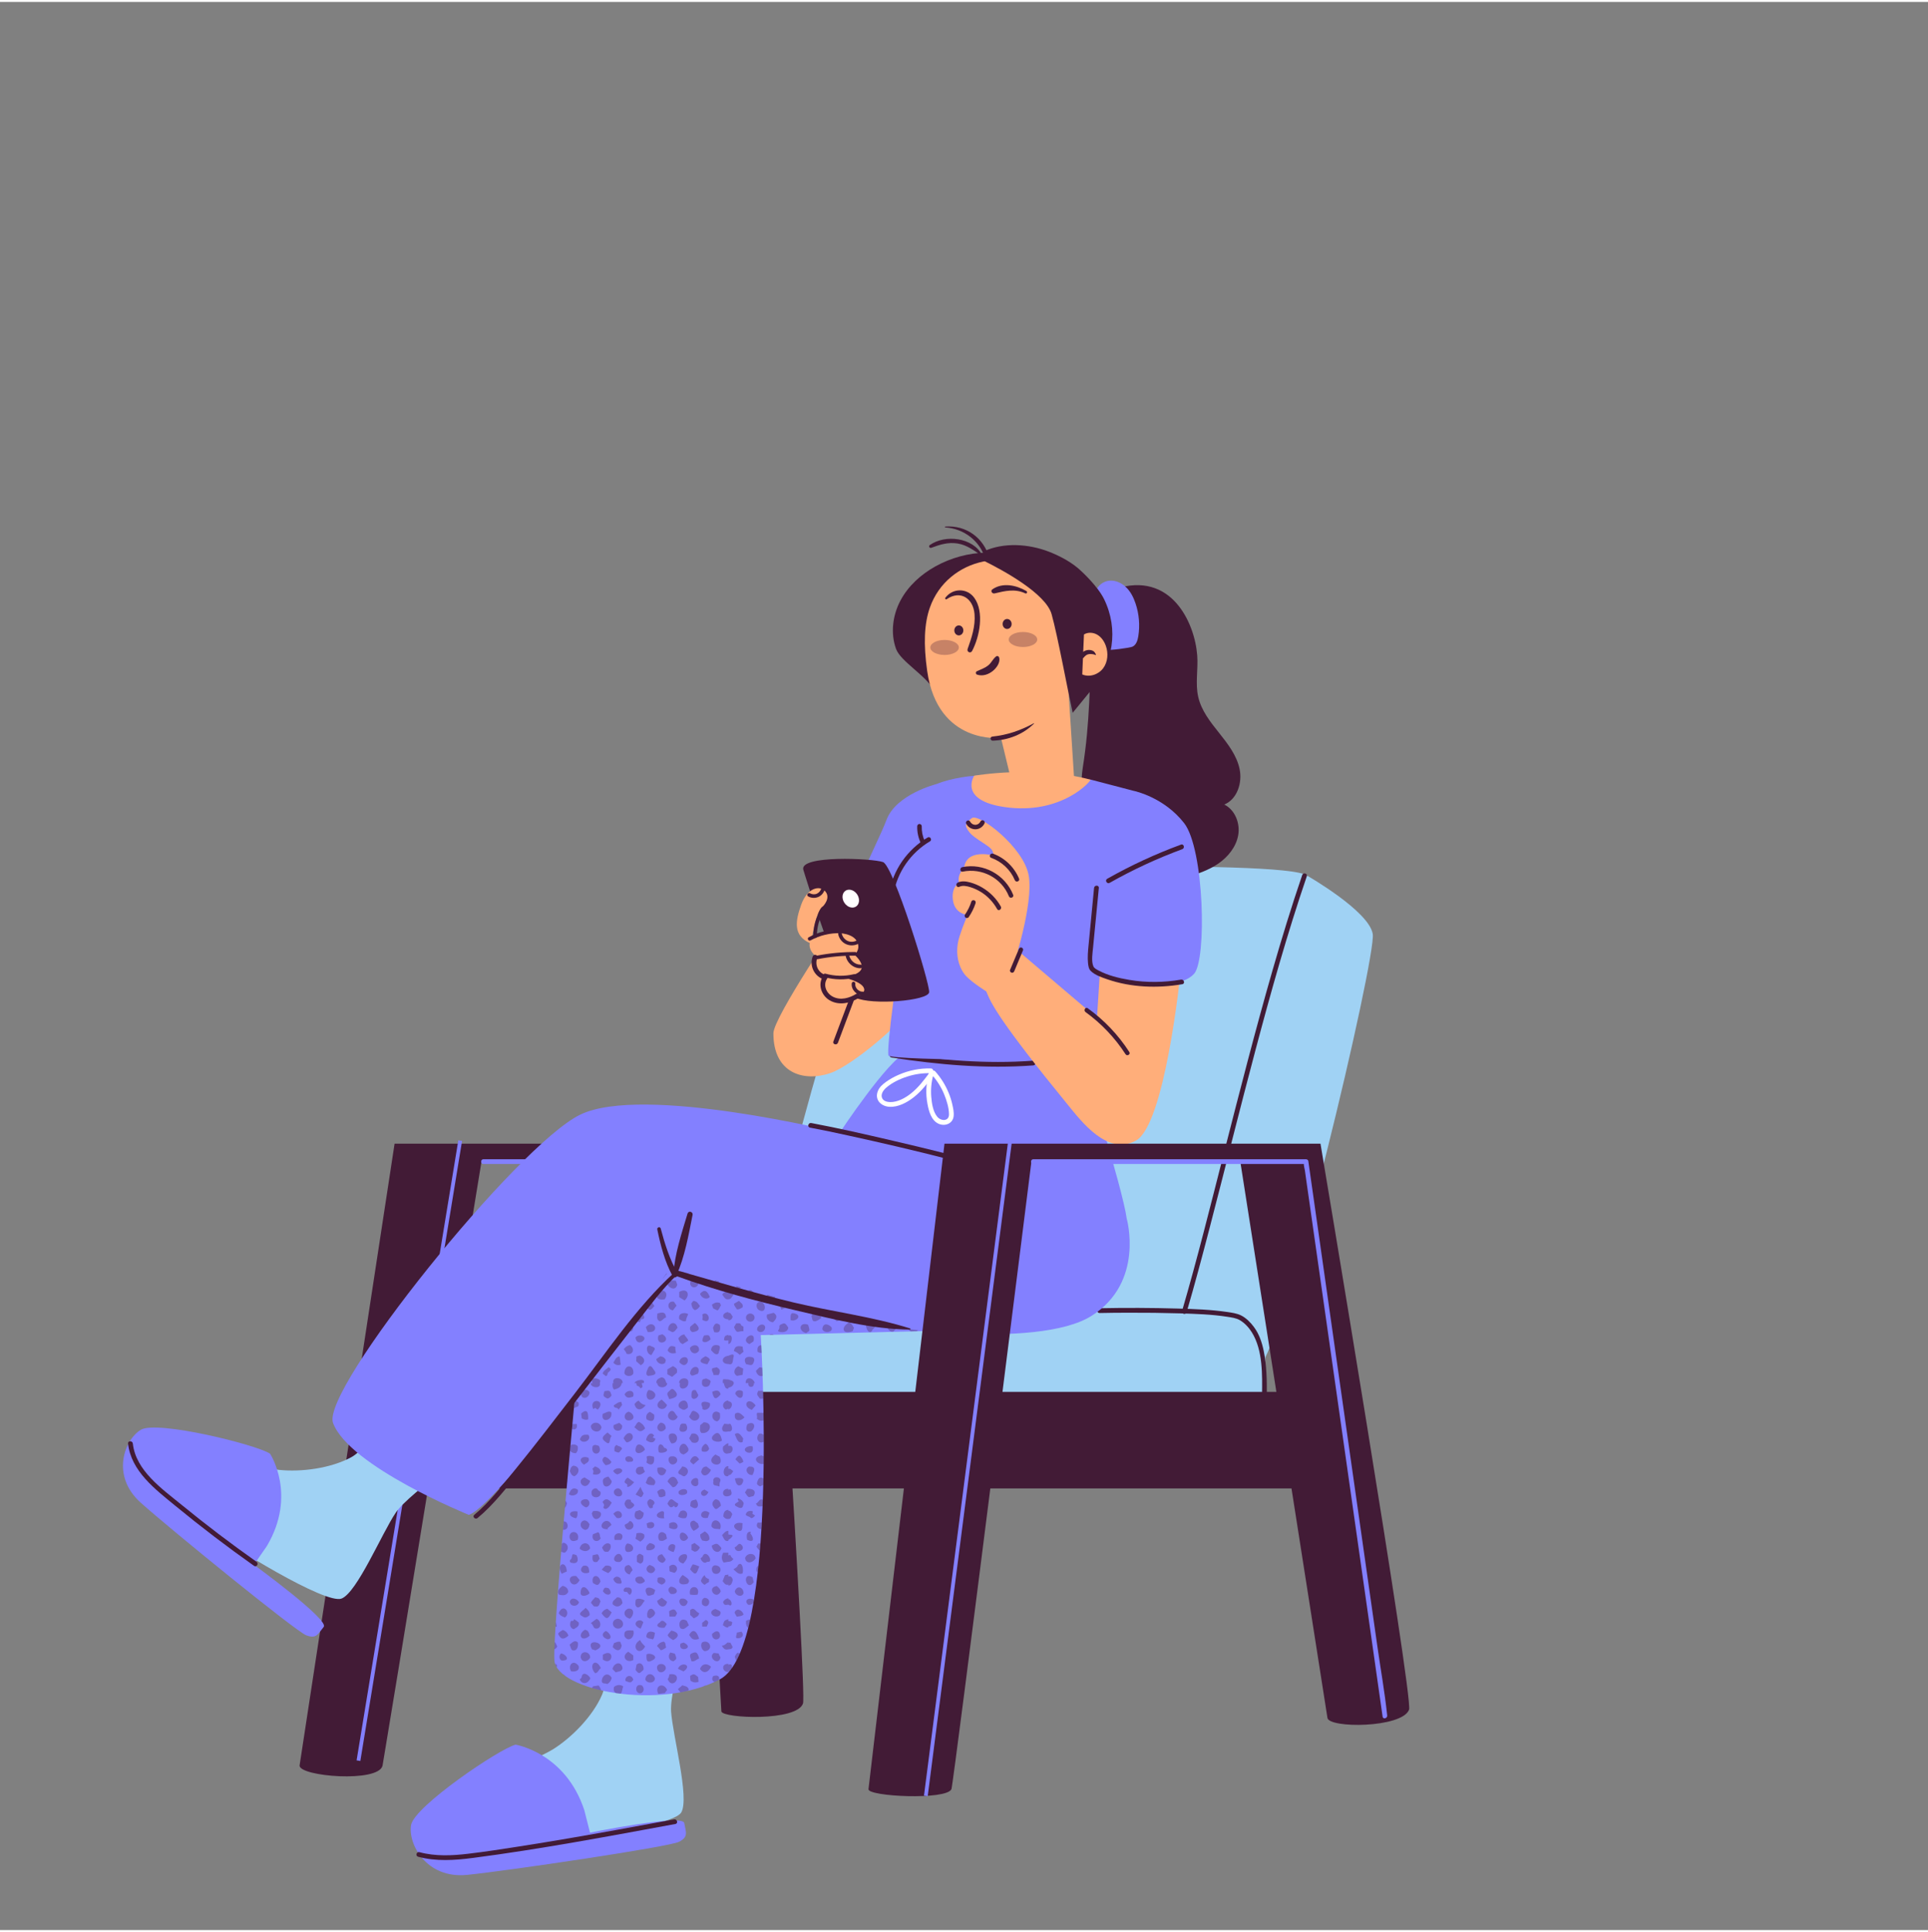 <svg version="1.2" xmlns="http://www.w3.org/2000/svg" viewBox="0 -5.684341886080802e-14 500 500" width="500" height="501">
	<rect x="0" y="-5.684341886080802e-14" width="500" height="500" fill="#808080" stroke="none"/>
	<title>11461897</title>
	<style>
		.s0 { fill: #a0d2f4 } 
		.s1 { fill: #421b36 } 
		.s2 { fill: #8380ff } 
		.s3 { fill: #ffae7a } 
		.s4 { fill: #ffffff } 
	</style>
	<g id="Character">
		<g id="&lt;Group&gt;">
			<g id="&lt;Group&gt;">
				<path id="&lt;Path&gt;" class="s0" d="m339 226.58c0 0 16 9.14 17 15.1 1 5.96-23.19 108.21-29.52 112.18-6.34 3.98-123.72-5.2-128.19-10.48-5.57-6.57 27.88-117.11 30.35-116.87 1.44-1.39 104.59-4.46 110.36 0.07z"/>
			</g>
			<g id="&lt;Group&gt;">
				<g id="&lt;Group&gt;">
					<path id="&lt;Path&gt;" class="s1" d="m199.84 296.08c0 0 9.43 142.06 8.41 145.15-1.56 4.71-20.74 3.87-21.17 2.09l-8.06-142.74h-54.13c0 0-25.39 155.51-25.68 156.77-1.04 4.51-21.51 2.84-21.52 0l24.64-161.27z"/>
				</g>
				<g id="&lt;Group&gt;">
					<g id="&lt;Group&gt;">
						<path id="&lt;Path&gt;" class="s2" d="m210.32 375.67q-2.52-12.7-5.03-25.4-3.99-20.08-7.97-40.16-0.92-4.61-1.83-9.22 0.3 0.23 0.59 0.45-11.92 0-23.85 0-19.04 0-38.07 0-4.39 0-8.79 0c-0.79 0-0.79-1.23 0-1.23q11.93 0 23.86 0 19.03 0 38.06 0 4.4 0 8.79 0c0.26 0 0.55 0.19 0.6 0.45q2.52 12.7 5.04 25.4 3.98 20.09 7.96 40.17 0.92 4.61 1.83 9.22c0.15 0.77-1.03 1.1-1.19 0.32z"/>
					</g>
				</g>
				<g id="&lt;Group&gt;">
					<path id="&lt;Path&gt;" class="s2" d="m93.45 456.15l26.38-160.79-0.97-0.16-26.38 160.79z"/>
				</g>
			</g>
			<g id="&lt;Group&gt;">
				<path id="&lt;Path&gt;" class="s0" d="m328.12 382.15v-31.38c0 0-3.12-9.94-15.96-10.33-12.84-0.4-171.08 0.39-175.59 3.97-4.51 3.58 0 30.59 0 30.59z"/>
			</g>
			<g id="&lt;Group&gt;">
				<g id="&lt;Group&gt;">
					<path id="&lt;Path&gt;" class="s1" d="m327.29 361.25c0.06-5.23 0.24-11.61-2.64-16.25-0.77-1.24-1.88-2.45-3.15-3.18-0.95-0.55-2.17-0.69-3.24-0.86-4.01-0.63-8.11-0.75-12.16-0.88q-6.74-0.2-13.49-0.17-3.72 0-7.45 0.08c-0.79 0.01-0.79-1.22 0-1.24q10.15-0.21 20.29 0.08c4.27 0.12 8.57 0.27 12.8 0.89 1.21 0.18 2.55 0.35 3.66 0.92 1.27 0.65 2.4 1.79 3.24 2.92 1.38 1.83 2.13 4.06 2.58 6.29 0.76 3.74 0.83 7.6 0.8 11.4-0.01 0.79-1.24 0.79-1.24 0z"/>
				</g>
			</g>
			<g id="&lt;Group&gt;">
				<path id="&lt;Path&gt;" class="s1" d="m342.26 360.44l1.99 25.03h-221.6l1.33-25.03z"/>
			</g>
			<g id="&lt;Group&gt;">
				<g id="&lt;Group&gt;">
					<path id="&lt;Path&gt;" class="s1" d="m338.9 226.74c-5.08 14.88-9.32 30.03-13.35 45.22-4.07 15.3-7.87 30.67-11.86 45.99-1.9 7.3-3.84 14.6-5.96 21.84-0.22 0.76-1.41 0.43-1.18-0.33 3.98-13.63 7.4-27.42 10.91-41.17 4.02-15.75 8.05-31.5 12.54-47.13 2.39-8.3 4.92-16.57 7.71-24.74 0.26-0.75 1.44-0.43 1.19 0.32z"/>
				</g>
			</g>
			<g id="&lt;Group&gt;">
				<path id="&lt;Path&gt;" class="s3" d="m218.37 237.08c0 0-17.79 26.2-17.8 30.37-0.02 10.34 7.79 12.68 14.73 10.34 5.87-1.98 20.56-14.4 22.05-18.91 1.49-4.51-0.25-25.83-0.25-25.83l-17.33 4.03"/>
			</g>
			<g id="&lt;Group&gt;">
				<g id="&lt;Group&gt;">
					<path id="&lt;Path&gt;" class="s1" d="m223.96 252.2q-3.33 8.85-6.65 17.7c-0.28 0.74-1.47 0.42-1.19-0.32q3.33-8.85 6.65-17.7c0.28-0.74 1.47-0.42 1.19 0.32z"/>
				</g>
			</g>
			<g id="&lt;Group&gt;">
				<g id="&lt;Group&gt;">
					<g id="&lt;Group&gt;">
						<path id="&lt;Path&gt;" class="s0" d="m72.42 380.67c5.7 0.59 13.38-0.39 18.72-3.31 5.34-2.91 16.28-20.38 18.39-23.5l16.75 18.85c0 0-20.07 13.73-23.66 19.07-3.6 5.34-9.99 20.64-14.03 22.25-4.04 1.62-28.46-13.25-36.97-19.6-13.21-9.86-12.93-18.97-11.61-20.62 0.92-1.12 26.71 6.27 32.41 6.86z"/>
					</g>
				</g>
			</g>
			<g id="&lt;Group&gt;">
				<g id="&lt;Group&gt;">
					<g id="&lt;Group&gt;">
						<path id="&lt;Path&gt;" class="s0" d="m143.4 453.13c4.85-3.04 10.3-8.54 12.72-14.12 2.42-5.59 0.3-26.08 0.04-29.84l24.8 4.55c0 0-7.37 23.17-6.92 29.6 0.45 6.42 4.83 22.41 2.64 26.17-2.2 3.75-30.6 7.06-41.21 7.28-16.49 0.36-21.87-7-21.84-9.11 0.03-1.45 24.91-11.49 29.77-14.53z"/>
					</g>
				</g>
			</g>
			<g id="&lt;Group&gt;">
				<path id="&lt;Path&gt;" class="s2" d="m251.6 344.37l-54.31 1.34c0 0 5.09 81.07-10.63 89.29-15.71 8.23-42.21 2.79-42.88-4.86-0.68-7.65 7.76-94.04 7.76-94.04 0 0 37.44-42.8 100.06 8.27z"/>
			</g>
			<g id="&lt;Group&gt;" style="opacity: .3">
				<path id="&lt;Compound Path&gt;" class="s1" d="m175.85 389.36c0.21 0.69-0.76 1.51-1.03 0.61q0 0 0 0 0-0.01 0.01-0.01-0.01 0-0.02 0c-0.83-0.94-0.79 0.29 0 0q0 0 0.01 0.01c-0.78 0.64-1 0.57-1.74-0.52 1.04-2.26 1.5-0.58 2.77-0.09zm-1.02 0.6q-0.01 0-0.01 0.01-0.01-0.01-0.01-0.01 0.01 0 0.02 0zm-3.27-33.31c0.92 0.14 1.01 0.82 1.26 1.52q0.12 0 0.23 0c-0.06 1.36-2.52 1.51-2.6 0q-0.12 0-0.23 0c-0.08-1.02 0.69-1.24 1.34-1.52zm6.93 1.52c0.05 1.55-2.71 2.19-2.13 0q-0.12 0-0.23 0c-0.12-1.54 2.67-1.77 2.36 0zm10.4-35.22c1.36-0.15 0.82 1.1 0.56 1.89q-0.28 0-0.56 0c-0.65 0.13-1.42 0.13-1.64-0.64 0.35-0.71 0.97-1.01 1.64-1.25zm0 16.78q0 0.12 0 0.24c0.61-0.23 0.85 0.64 1.13 0.96-0.18 0.67-0.54 0.96-1.13 0.93q0-0.12 0-0.24c-1.81-0.05-1.78-1.68 0-1.89zm-39 18.44q0.12 0 0.23 0c-0.14 0.5-0.3 0.9-0.7 1.27q-0.05-0.03-0.1-0.05 0.11-1.1 0.21-2.16c0.25 0.26 0.42 0.62 0.36 0.94zm39-12.53q0 0.12 0 0.24c1.3-0.66 1.08 2.13 0 2.13q0-0.48 0-0.95c-0.39 0.08-0.77 0.15-1.14-0.08 0.14-1.01 0.19-1.08 1.14-1.34zm-19.78-20.01c1 0.57 1.36 1.23 0.78 2.34-3.35 0.71-2.48-3.16-0.78-2.34zm3.96 30.24c0-0.46 0-0.84 0-1.26 0.56-0.33 1.02-0.6 1.46-0.86 1.08 0.64 1.1 0.67 1.04 1.72q-0.62 0.53-1.26 1.07-0.64-0.35-1.24-0.67zm-0.71-19.43c-0.61 0.05-1.27 0.2-1.95-0.41-0.18-3.1 3.72-1.94 1.95 0.41zm-4.96-4.3c0.48-0.3 0.97-0.6 1.4-0.86 0.6 0.18 1.04 0.39 1.37 0.94-0.42 2.38-2.11 1.93-2.77-0.08zm5.46-2.14c-0.45 0.19-0.66 0.98-1.14 1.01-0.69-0.14-1.22-0.67-1.53-1.3 0.67-1.5 2.89-1.66 2.67 0.29zm-8.61 25.65c-0.34 0.91-2.03 0.9-2.32-0.07 0.07-2.44 2.5-2.27 2.32 0.07zm-0.45-27.76q-0.55 0.15-1.09 0.29-0.21-0.28-0.41-0.54 0.95-0.58 1.99-1.15 0.06 0.26 0.11 0.47-0.3 0.47-0.6 0.93zm0.74 1.73c0.66-2.15 3.58-0.74 2.14 1.02-1.4 0.24-1.57 0.16-2.14-1.02zm11.02-7.65q-0.56 0.28-1.15 0.59-0.18-0.16-0.35-0.3 0.72-0.24 1.47-0.47 0.02 0.09 0.03 0.18zm0.59 13.91c0-0.5 0-0.92 0-1.36 2.12-1.2 2.99 0.81 1.39 2.21q-0.77-0.47-1.39-0.85zm-16.91-1.06c1.39-2.09 3.43 1.34 1.09 1.88-0.87-0.28-1.56-1.1-1.09-1.88zm6.15 1.61q-0.43-0.75-0.83-1.45c0.42-0.5 0.8-0.94 1.49-1.01q0.51 0.43 1.03 0.85c0.31 1.49-0.48 1.35-1.69 1.61zm-14.16 6.7c0.52 0.01 1-0.08 1.42-0.43 1.74 0.76-0.61 3.45-1.9 1.64q0.05-0.57 0.1-1.1 0.14-0.1 0.38-0.11zm15.06-1.52c-0.12 0.24-0.23 0.47-0.39 0.79-2.34-0.54-1.03-2.93 0.69-2.44 0.35 0.67 1.02 1.63-0.3 1.65zm15.14-14.71c-0.23 1.37-2.44 1.49-2.45-0.05 0.21-1.71 1.99-1.34 2.45 0.05zm-7.07 18.06q-0.47-0.25-1.08-0.57c-0.13-1.79 1.93-2.67 2.44-0.54-0.44 0.32-0.59 1.01-1.36 1.11zm1.16-17.7c-0.76 1.9-2.62 0.21-1.8-1.26 1.09-0.71 2.33-0.14 1.8 1.26zm10.75 21.11c0.89 0.25 0.14 1.43 0.09 2.05-0.69 0.76-1.46-0.28-1.95-0.8 0.09-1.14 0.81-1.5 1.86-1.25zm-23.45-11.57c1.33 0.55 1.45 0.78 1.08 2.24-0.52-0.05-0.98 0.43-1.56 0.22-0.81-0.83-0.4-1.69 0.48-2.46zm-1.37-6.95c-0.53 1.03-1.9 1.39-2.5 0.2q-0.03-0.12-0.02-0.23 0.9-0.63 1.91-1.28c0.38 0.19 0.49 0.91 0.61 1.31zm6.69 26.44c-1.03-0.24-0.24-1.58 0.02-2.2 0.73-1 1.22 0.57 1.69 1.01 0.57 1.07-0.94 1.06-1.71 1.19zm9.35-10.75c0.16 0.58 0.84 0.88 0.99 1.63q-0.75 0.46-1.44 0.88c-0.71-0.38-0.71-0.38-1.13-1.47 0.36-0.48 0.75-0.94 1.58-1.04zm-20.03 2.82c1.33 1.09 1.36 1.75 0.17 2.5-1.17-0.72-1.17-0.72-1.58-1.45 0.35-0.46 0.74-0.87 1.41-1.05zm19.94-17.56q-0.6-0.36-1.29-0.77c0.43-1.66 0.61-1.24 1.9-1.41 1.2 0.84 0.56 1.77-0.61 2.18zm-2.13 0.8q0.19 0.54 0.37 1.04c-0.4 1.57-1.85 1.05-2.53 0.02 0.74-1.18 0.74-1.18 2.16-1.06zm-22.33 6.63c-0.5 0.71-1.23 1.31-1.72 1.22q0.14-1.46 0.22-2.3c0.63-0.04 1.43 0.39 1.5 1.08zm11.15-6.03c0.79 1.78-1.83 2.21-2.13 0.3 0.24-1.18 1.54-1.25 2.13-0.3zm3.89 12.72c-0.19-0.48-0.35-0.87-0.5-1.26 2.12-2.37 3.97 1.57 0.5 1.26zm-5.46 5.66c-0.15-0.44-0.44-0.86-0.76-1.2 0.4-0.56 0.85-0.91 1.63-1.08 1.33 0.95 0.82 2.69-0.87 2.28zm18.71-29.12c-0.94 1.05-2.47 0.85-2.27-0.58q1.02-0.24 2.08-0.45c0.18 0.3 0.34 0.6 0.19 1.03zm-10.75 18.67c1.2-0.37 2.15-0.54 2.26 1-0.69 0.18-0.98 0.95-1.69 0.99-0.85-0.47-0.6-1.21-0.57-1.99zm10.52 15.59c-0.61 0.17-1.05 0.54-1.63 0.49q-0.15-0.17-0.41-0.46c0.12-2.41 3.04-2.35 2.04-0.03zm-3.1-13.65c-0.73 0.23-1.19-0.2-1.74-0.49-0.37-1.51 1.15-1.89 2.33-1.33-0.23 0.59-0.6 1.17-0.59 1.82zm3.37 7.67c-0.75 1.24-2.24 0.75-2.34-0.7 0.84-1.11 2.55-0.88 2.34 0.7zm-1.06-7.19c1.44 1.22 1.35 2.15-0.64 2.4-0.63-0.33-0.72-0.82-0.56-1.42q0.6-0.5 1.2-0.98zm-2.91-19.74c0.25 0.33 0.4 0.66 0.81 0.8 1.06 0.55-0.59 1.78-1.35 1.48-1.14-1.05-0.95-1.84 0.54-2.28zm-20.8 9.15c0.3-0.22 0.55-0.4 0.9-0.64 3.36 1.16-1.3 4.23-0.9 0.64zm9.67 21.56c-0.41-0.36-0.78-0.67-1.18-1.02q0.03-0.61 0.06-1.24c0.33-0.1 0.59-0.18 0.83-0.26 1.37 0.48 1.65 1.81 0.29 2.52zm6.31-30.32q0.16 0.65 0.32 1.36c-1.01 1.03-1.73 0.35-2.39-0.66q0.14-0.24 0.26-0.41 0.62-0.25 1.26-0.49 0.24 0.07 0.55 0.2zm-13.69 15.52c-1.63 0.89-1.47 0.46-2.51-0.28q0.18-0.48 0.34-0.93c0.38-0.11 0.71-0.21 1.07-0.32 0.4 0.49 1.33 0.5 1.1 1.53zm25.84-17.92c0.04-0.41 0.34-0.7 0.72-0.54 0.44 0.19 0.73-0.07 1.16-0.19 1.16 2.36-1.8 3.09-1.88 0.73zm-3.58 11.85c-0.87 1.47-2.81 0.35-1.74-1.31 1-0.46 1.92 0.1 1.74 1.31zm2.03-2.07c-1.01 0.14-1.58-0.67-1-1.53 1-1.75 3.35 1.48 1 1.53zm1.66-3.33c-0.53-1.23 0.84-1.86 1.86-1.3 1.19 1.53-1.08 2.36-1.86 1.3zm-4.5 12c-0.76-0.4-0.85-1.06-0.96-1.75 0.18-0.23 0.37-0.46 0.52-0.65 1.01 0.06 1.3 0.77 1.73 1.33-0.34 0.51-0.71 0.89-1.29 1.07zm-8.99 11.95c0.74 0.12 1.19 0.42 1.42 1.04q-0.08 0.32-0.16 0.63c-0.85 0.8-2.15 0.11-2.33-0.92q0.62-0.43 1.07-0.75zm4.95 1.56c0.02-1.63 2.72-1.94 2.09 0.07-0.57 0.95-1.32 0.81-2.09-0.07zm7.87-16.94c-0.76 0.9-2.28 0.25-2.51-0.86 1.23-1.33 1.95-0.58 2.51 0.86zm-15.09 12.82c0.36 0.15 0.88 0.27 0.84 0.74-0.29 0.49-0.55 0.94-0.88 1.5-1.46-0.11-1.67-3.28 0.04-2.24zm17.72-5.55c0.23 1.29 0.03 2.24-1.49 1.85-0.11-0.38-0.2-0.71-0.31-1.12 0.38-0.95 0.74-1.52 1.8-0.73zm-0.66-3.78q-0.54-0.26-1.09-0.52c-0.11-0.33-0.21-0.61-0.33-0.97 0.89-0.58 1.13-0.64 2.03-0.49q0.14 0.27 0.33 0.64c-0.34 0.4-0.35 1.02-0.94 1.34zm-15.29 6.5q0.57-0.18 1.03-0.32c2.97 1.81-1.94 3.61-1.03 0.32zm12.19 5.38c0.52 0.22 0.99 0.41 1.16 0.92-0.22 0.39-0.42 0.75-0.66 1.17-2.03-0.29-2.46-1.04-0.5-2.09zm-8.16-14.13q0.3 0.44 0.68 1.01-0.5 0.65-0.95 1.22c-1.7-0.2-1.48-2.63 0.27-2.23zm9.33-13.27c-0.61 1.01-0.7 1.64-2.03 0.95-0.06-0.48-0.4-0.98 0.14-1.52 0.71-0.13 1.49-0.5 1.89 0.57zm-28.9 29.39c-1.33 1.21-1.7-0.97-1.23-1.95 1.39-0.41 1.88 0.9 1.23 1.95zm29.83 2.88c0.04-0.63-0.69-1.07-0.29-1.76q0.57-0.12 1.13-0.24c0.99 0.51 0.97 1.09 0.5 2-0.44 0-0.86 0-1.34 0zm0.93-22.27c-0.86-0.23-0.86-0.23-1.33-0.84 0.22-0.51 0.89-0.81 0.69-1.57 1.67-0.33 1.45 1.83 0.64 2.41zm-19.42 13.61c-0.99 0.53-1.6 0.01-1.75-1.06 0.95-1.22 3.47-0.11 1.75 1.06zm8.57 1.36c0.01 0.54 0.07 1.03 0.19 1.6-0.86 0.15-1.62 0.21-2.18-0.69 0.53-1.18 0.81-1.31 1.99-0.91zm-20.74-3.24c1.62 0.21 1.57 1.98-0.07 2.29-0.89-0.32-0.79-2.13 0.07-2.29zm5.73-3.55c-0.14-0.59-0.7-0.41-0.96-0.68q0.15-0.72 0.28-1.36c0.76-0.11 0.76-0.11 1.51 0.28-0.13 0.84-0.13 0.84 0.21 1.57-0.48 0.43-0.96 0.53-1.04 0.19zm-5.8-5.65c-0.54-0.37-1.4-1.45-0.55-1.85 0.79-0.18 1.45-0.19 1.85 0.66-0.41 0.53-0.61 1.73-1.3 1.19zm4.86 9.78q0.5-0.25 1.01-0.5c0.61 0.19 0.99 0.59 1.25 1.12-0.8 1.15-2.8 1.08-2.26-0.62zm22.99 1.1c0.02-0.52 0.19-0.98 0.44-1.39 1.33-0.15 1.33-0.15 1.7 0.98-0.51 0.51-1.61 1.2-2.14 0.41zm-13.02-9.88q0.28 0.42 0.56 0.84c-0.97 1.23-1.18 1.25-2.28 0.22 0.56-1.2 0.6-1.22 1.72-1.06zm-5.33 7.4c-0.47 0-0.97 0-1.64 0-0.75-2.63 3.31-1.71 1.64 0zm-3.15 6.49c0.21 0.69 0.16 1.43 0.31 2.16-0.77 0.28-1.34 0.09-1.91-0.5 0.46-0.66 0.59-1.46 1.6-1.66zm21.46-9.48c0.13-0.52 0.15-0.92 0.01-1.39 1.95-1.21 2.5 2.97-0.01 1.39zm-25.6 1.9c0.1-1.49 1.79-0.52 2.07 0.44-0.7 1.1-1.91 0.8-2.07-0.44zm-1.03-2.32q-0.39 0.27-0.85 0.59c-0.45-0.47-0.84-0.88-1.28-1.34 0.93-1.4 2.16-0.77 2.13 0.75zm-4.85 8.72c0.22-0.54 0.41-0.98 0.6-1.42 1.03-0.24 0.98 0.75 1.44 1.13-0.64 1.08-1.16 1.17-2.04 0.29zm-0.03 4.94c0.38-0.48 0.38-0.48 1.17-0.72 0.33 0.31 0.86 0.43 1.16 0.93-0.59 1.39-1.79 0.92-2.33-0.21zm7.23-0.94c1.05 0.63 0.26 0.97-0.2 1.46-0.14 0.34-0.05 0.75-0.53 0.85q-0.45-0.35-0.84-0.66c0.28-0.85 1.05-1.13 1.57-1.65zm31.05 48.11q0 0.35 0 0.71c0.15-0.04 0.3-0.08 0.51-0.14 0.15 0.46 0.39 0.77 0.81 1.03-0.35 0.54-0.77 0.76-1.32 0.76q-0.62 0.1-1.21 0.2c-0.69-0.91-0.55-1.76-0.11-2.56 0.49 0 0.9 0 1.32 0zm-1.64-4.55c0.51-0.51 0.88-1.1 1.64-1.13q0 0.48 0 0.95c0.35 0.14 0.79-0.07 1.12 0.31-0.22 0.52-0.67 0.82-1.12 1.11q0 0.12 0 0.23c-0.97 0.35-1.25-0.83-1.64-1.47zm0.76 10.37c0.35-0.06 0.62-0.1 0.88-0.15q0 0.24 0 0.47c0.8-0.15 0.99 0.39 1.16 0.92-0.21 0.66-0.32 1.48-1.16 1.45q0-0.12 0-0.24c-0.8 0.23-1.07-0.39-1.48-0.9q0.31-0.8 0.6-1.55zm-29.14-49.79q0.12 0 0.24 0c-0.6-1.85 2.57-1.6 2.36 0q-0.12 0-0.24 0c-0.13 1.09-1.05 1.43-1.97 1.67-0.51-0.51-0.41-1.1-0.39-1.67zm28.59 62.75c0.36-1.19 0.41-1.25 1.43-1.53q0 0.24 0 0.47c0.34 0.13 0.79-0.04 1.01 0.38-0.17 0.87-0.17 0.87-1.01 1.04q0 0.12 0 0.24c-0.62 0.1-1-0.31-1.43-0.6zm-34.26-62.75q0.23 0 0.47 0c-0.79-1.64 1.31-1.46 2.03-0.67q-0.07 0.34-0.14 0.67c0.39 1.58-2.51 1.23-2.36 0zm28.84 0c0.03-0.97 0.03-0.97 1.12-1.21 0.55 0.28 1.49 0.49 1 1.21-0.13 1.29-2.14 1.3-2.12 0zm-15.98 1.32c-0.16-0.41-0.51-0.61-0.91-0.66-0.06-0.28-0.09-0.47-0.13-0.66q-0.24 0-0.48 0c0.2-0.87 3.08-1.31 2.37 0q-0.24 0-0.48 0c0.04 0.6 0.6 1.1-0.37 1.32zm15.52 9.6q0.48-0.4 0.94-0.77c2.63 0.03 1.7 3.19-0.64 2.76-0.54-0.6-0.29-1.32-0.3-1.99zm-21.61 52.7c-1.52-0.48-1.31-2.4 0.29-2.53 1.93 0.3 1.67 2.85-0.29 2.53zm17.36-45.13c-2-0.17-1.05-3.62 0.51-2.56 1.08 1.28 0.95 1.76-0.51 2.56zm-2.9 8.49q-0.66-0.73-1.34-1.47c0.93-1.78 2.2-1.54 2.79 0.31-0.39 0.53-0.62 1.21-1.45 1.16zm-28.49 25.57c0.86 0.27 1.45 0.7 1.41 1.63-0.59 1-1.37 0.88-2.38 0.67-0.66-0.94 0.19-1.81 0.97-2.3zm34.49-45.15c2.39 1.21-0.4 3.75-1.73 1.26 0.64-0.68 0.49-1.97 1.73-1.26zm-22.92 70.63c-0.5-0.25-1.33 0.02-1.44-0.67-0.04-1.62 1.65-2.64 2.56-0.91-0.16 0.73-0.54 1.19-1.12 1.58zm28-59.52c0.4 0.21 0.75 0.38 1.12 0.56 1.66 3.49-4.56 2.02-1.12-0.56zm-32.27-7.42c0.53-1.24 2.43-1.04 2.74 0.37-0.33 1.79-2.83 1.17-2.74-0.37zm11 53.05c0.53 1.62-1.22 3.3-2.28 1.52-0.31-1.75 0.93-1.58 2.28-1.52zm15.2-48.79q-0.36-0.53-0.71-1.04c0.21-0.39 0.4-0.76 0.62-1.19 2.33-0.62 2.64 3.14 0.09 2.23zm3.35 23.09c0.77 0.5 1.26 1.1 1.19 2.07-0.52 0.72-1.22 0.41-1.88 0.29-0.5-0.84-0.5-0.84-0.5-1.56q0.6-0.4 1.19-0.8zm-23.55 40.33c0.73-0.58 1.71-0.66 2.39-0.11-0.29 0.61-0.23 1.56-0.7 1.87q-0.57-0.07-1.12-0.14c-0.57-0.28-0.77-0.72-0.57-1.62zm14.09-76.51c0.38-0.29 0.79-1.04 1.33-0.63 1.75 1.53 0.65 2.18-1.1 2.52-0.2-0.73-0.86-1.3-0.23-1.89zm13.42 35.61c-0.85-0.13-1.73 0.13-2.26-0.73 0.03-2.73 3.14-1.47 2.26 0.73zm-20.75 28.74c0.33 0.76 0.83 1.17 1.31 1.69-1.52 2.79-3.98-0.1-1.31-1.69zm-17.03-42.47c-0.82-0.15-0.93-0.82-1.2-1.33 0.2-0.52 0.21-1.12 0.9-1.41 1.83 0.13 1.69 2.05 0.3 2.74zm33.8 45.36c-0.93-0.29-1.24-1.89-0.58-2.33 1.94-0.82 3 2.11 0.58 2.33zm-19.4-8.42c-1.58-0.35-1.99-1.97-0.46-2.6 1.74-0.19 1.53 1.78 0.46 2.6zm6.03-57.02c-1.69 0.94-2.19-1.12-1.24-2.26 1.28-0.06 2.56 1.25 1.24 2.26zm-4.55 29.2c0.4-0.13 0.72-0.23 1.06-0.34 0.31 0.22 0.59 0.42 1.02 0.71 0.05 2.7-3.33 2.04-2.08-0.37zm-9.62 45.14c0.36 0.41 0.56 0.86 0.7 1.27q-1.24-0.29-2.4-0.62 0.12-0.22 0.25-0.43c0.54-0.08 0.99-0.15 1.45-0.22zm17.91-1.66c0.33-0.36 0.38-0.69 0.46-1.24 3.98-0.52 0.91 4.52-0.46 1.24zm5.25-70.42c-0.97 0.89-1.22 0.66-2.14 0.1-1.25-1.43 2.32-3.39 2.14-0.1zm-28.05 70.51c0.19-0.2 0.5-0.37 0.49-0.52 0.18-1.71 1.8-0.74 2.27 0.22-0.53 1.38-2.07 1.83-2.76 0.3zm34.47-63.1c1.34-1.62 2.15-0.51 2.41 1.17-0.82 0.7-3.3 0.13-2.41-1.17zm-25.94 43.58c-0.12-0.96 0.74-1.22 1.12-1.75 1.16-0.1 1.29 0.7 1.45 1.47-0.65 1.04-1.7 1.2-2.57 0.28zm-8.28 13.75c-0.01-1.87 2.51-1.56 2.47 0.14-0.65 1.1-2.18 1.35-2.47-0.14zm23.52-55.44c-0.81-1.07-1.23-2.93 0.75-2.51 1.26 0.57 0.8 2.72-0.75 2.51zm2.32 47.9c-0.67-1.35 0.18-2.85 1.68-1.89 0.16 0.35 0.31 0.66 0.54 1.16-0.71 0.5-1.33 1.43-2.22 0.73zm-17.79-38.12c-0.01 1.1-1.53 1.98-2.11 0.96-0.47-1.35-0.16-1.8 1.26-2.13 0.26 0.36 0.53 0.73 0.85 1.17zm-14.26 47.6c0.11 0.3 0.09 0.51 0.01 0.69q-0.27-0.44-0.43-0.9 0.21 0.1 0.42 0.21zm32.53-51.39c1.62 0.12 2.04 1.65 0.69 2.5-0.52 0.23-0.86-0.44-1.37-0.46-0.96-0.67 0.42-1.27 0.68-2.04zm-30.85 19.75c1.45 0.25 1.56 1.9 0.38 2.61-0.39 0-0.67-0.13-0.91-0.31q0.09-0.98 0.17-1.97 0.18-0.16 0.36-0.33zm30.98 8.38c0.75 0.6 2.41 1.24 1.25 2.27-2.32 0.71-2.79-0.8-1.25-2.27zm-27.21-9.12c-0.82 0.45-1.85 0.6-2.12-0.56-0.21-2.16 2.88-1.81 2.12 0.56zm1.92-2.55c-2.54-0.83-0.38-4.06 1.14-1.48-0.13 0.76-0.32 1.37-1.14 1.48zm24.02-29.37c-0.97 2.13-3.77 0.2-1.93-1.38 1.05-0.54 1.28 0.93 1.93 1.38zm-16.1 66.3q-0.44-0.45-0.84-0.87c0.41-1.69 2.38-2.13 2.62-0.17-0.27 0.91-1.07 0.76-1.78 1.04zm2.27-43.71c0.33-1.08 0.55-1.27 1.68-1-0.21 0.79 0.9 0.69 0.87 1.47-0.99 1.32-2.13 1.08-2.55-0.47zm-8.52-2.88c-0.16-0.83 1.18-1.65 1.65-0.71 0.18 0.29 0.56 0.24 0.67 0.58 0.36 1.7-2.53 1.78-2.32 0.13zm18.99 51.96c-0.54 0.07-1.04 0.14-1.68 0.23-1.09-2.16 1.36-3.13 2.27-1.05q-0.31 0.43-0.59 0.82zm-13.82-43.62c-0.41 0.36-0.73 0.64-1.04 0.91q0.08 0.11 0.16 0.22c-3.66 0.26-0.52-4.06 0.88-1.13zm15.51 27.41c1.93 0.41 2.31 1.55 0.47 2.47-1.02-0.63-1.02-0.63-1.44-1.25 0.23-0.47 0.62-0.76 0.97-1.22zm-8.39-54.11c0.7 0.35 1.22 0.79 1.6 1.7-1.29 1.25-1.59 0.7-2.82-0.33 0.48-0.46 0.56-1.19 1.22-1.37zm-16.25 39.98q0.42 0.52 0.86 1.07c-1.82 3.21-4.23-1.55-0.86-1.07zm-3.45-12q0.09-1.09 0.19-2.19c0.21 0.01 0.45 0.08 0.74 0.3 0.73 1.2-0.08 2.03-0.93 1.89zm8 19.85q-0.38-0.46-0.75-0.91c0.18-0.59 0.75-0.97 1.09-1.44 0.98 0.21 0.98 0.21 1.38 1.06-0.48 1.4-0.54 1.44-1.72 1.29zm-7.86 17.63q0.32 0.26 0.6 0.53-0.35-0.25-0.66-0.5 0.03-0.02 0.06-0.03zm21.19 1.31c0.24-1.69 1.92-1.8 2.5-0.28 0.05 1.34-2.09 1.48-2.5 0.28zm19.35-69.04c0.06 0.85 0.27 1.7-0.74 2.14-2.14-0.45-1.2-3.64 0.74-2.14zm-24.1 7.61c-0.43-0.21-0.54-0.68-0.89-1.07 1.56-3.26 4.06 0.28 0.89 1.07zm-11.54 45.07c-1.59-0.72 0.25-1.41 0.81-2.19 0.61 0.52 1.1 1 1.06 1.9-0.62 0.53-1.16 0.87-1.87 0.29zm16.4-34.67c0.47-0.68 0.26-1.48 1.23-1.6 0.84 0.59 1.81 1.27 0.89 2.27-0.81-0.01-1.6 0.05-2.12-0.67zm-19.34 48.94c-0.96-1.6 0.61-3.23 1.95-1.39 0.35 1.3-0.98 1.57-1.95 1.39zm23.48-70.46c0.59 0.54 0.95 0.86 1.4 1.4-0.79 2.3-4.22 0.31-1.4-1.4zm-24.5 21.37q0.02-0.26 0.04-0.51 0.05 0.13 0.07 0.32-0.06 0.09-0.11 0.19zm7.24 49.59c-1.87-2.13 0.22-4.23 1.49-1.31-0.63 0.34-0.64 1.23-1.49 1.31zm8.61-5.58c0.46 0.34 0.86 0.64 1.3 0.96q0 0.57 0 1.21c-1.78 0.92-3.29-0.99-1.3-2.17zm18.6 4.45c0.51-1.39 1.79-1.54 2.86-0.56-0.61 1.45-1.99 1.97-2.86 0.56zm-27.13-4.8q-0.46-0.15-0.88-0.29c-1.92-3.34 4.89-1.36 0.88 0.29zm-9.69-4.33c0.29-0.44 0.82-0.67 1.24-0.97 0.72 0.27 1.21 0.72 1.45 1.49-1.3 1.14-2 0.99-2.69-0.52zm37.1-41.94c0.19-0.79 0.48-1.4 1.41-1.41 0.33 0.26 0.7 0.55 1.15 0.9-0.49 1.24-1.99 2.2-2.56 0.51zm-33.63-7.06c0.6-0.12 1.17-0.1 1.62 0.38 0.14 0.66 0.06 1.25-0.46 1.83-0.75 0-1.3-0.26-1.53-0.67q0.05-0.6 0.11-1.19 0.1-0.17 0.26-0.35zm4.85 26.87c-0.63 1.02-1.88 0.85-2.71 0.1 0.27-1.78 2.48-1.94 2.71-0.1zm19.68-3.6c0.08 0.34 0.16 0.68 0.25 1.08-1.08 0.67-1.08 0.67-1.97 0.5-0.88-1.47 0.37-3.07 1.72-1.58zm8.28-2.84q0.13 0.42 0.27 0.89c-0.37 0.5-0.89 0.76-1.38 1.02-0.89-0.7-1.49-2.67 0.14-2.65q0.5 0.38 0.97 0.74zm-32.18 27.41c-1-0.17-1.2-1.39-0.72-2.16q0.27 0 0.54 0 0.15-0.24 0.28-0.44c0.36 0.26 0.7 0.5 1.14 0.82 0.31 1.08-0.63 1.32-1.24 1.78zm5.48-0.21c-0.55-0.3-0.42-1-1.09-1.36 0.53-0.39 0.99-0.74 1.49-1.11 1.39 0.46 1.35 2.89-0.4 2.47zm28.01-18.89c0.68-1.26 2.24 0.56 1.77 1.5-0.29 0.24-0.72-0.01-0.98 0.32-0.6 0.28-1.33-0.54-1.41-1.14 0.3-0.19 0.52-0.32 0.62-0.68zm-3.08 25.46c1.45-0.75 1.67-0.22 2.09 1.23-0.78 0.25-1.21 0.95-2.02 0.7-0.06-0.67-0.7-1.51-0.07-1.93zm-18.37-3.09q0.17 0.45 0.36 0.96c-0.26 1.63-1.44 1.47-2.34 0.37q0.2-0.56 0.35-0.99c0.98-0.4 0.98-0.4 1.63-0.34zm4.17-50.7c0.53-1.08 2.06-0.07 2.22 0.88-1.15 1.37-3.11 1.2-2.22-0.88zm0.04 22.56c0.69-0.15 1.33-0.22 1.99 0.31 0.27 1-0.42 1.4-1 1.87-0.45-0.28-0.85-0.52-1.26-0.77 0.16-0.5 0.23-0.89 0.27-1.41zm19.73-7.28c-0.18-0.58 0.15-1.28 0.81-1.55 1.03 0.16 1.23 0.88 1.36 1.67-1.14 0.87-1.31 1.47-2.17-0.12zm-16.92 23.37c-1.33-2.2 0.6-2.5 2.05-1.35q-0.18 0.52-0.38 1.1c-0.54 0.09-0.99 0.52-1.67 0.25zm10.09-10.6c0.65 0.66-0.21 1.75-0.77 2.36-2.34-0.55-0.87-2.88 0.77-2.36zm-9.45 16.61q-0.3-0.16-0.61-0.32c-0.45-1.83 1.07-3.29 2.01-1.17-0.15 0.88-0.79 1.13-1.4 1.49zm-12.19 10.64c0-0.42 0-0.86 0-1.26 3.25-1.94 2.66 3.15 0 1.26zm11.35-62.29c-0.25-0.91 0.03-1.53 0.88-1.95q0.52 0.35 1.09 0.72c0.24 1.75-0.69 2.01-1.97 1.23zm-4.62-1.99c1.25 0.45 1.87 1.96 0.27 2.26-1.6 0.31-1.82-1.87-0.27-2.26zm-4.55 0.17c0.54 2.18-2.88 2.94-2.18 0.37 0.72-0.18 1.54-0.9 2.18-0.37zm14.17 66.4c-0.31 1.16-1.87 1.45-2.23 0.21-0.53-1.73 2.25-1.8 2.23-0.21zm-7.6-0.96c1.02-0.99 2.06 0.27 1.77 1.37-0.99 0.81-1.05 1.3-2.02-0.01q0.13-0.69 0.25-1.36zm-0.21-16.82c0.45-0.57 1.89-0.19 2.33 0.23-0.62 0.65-0.85 1.65-1.81 1.76-0.85-0.35-0.61-1.28-0.52-1.99zm-7.37 2.31c0.4 0.33 0.75 0.63 1.13 0.94-0.95 1.82-1.33 2-2.62 0.25 0.32-0.62 0.78-0.99 1.49-1.19zm-0.13-43.03c-1.63-1.08-1.24-1.54 0.18-2.67 0.36 0.31 0.7 0.61 1.08 0.94-0.69 0.42-0.2 2.32-1.26 1.73zm29.55 38.51c-1.12 2.49-3.88-0.91-1.05-1.38 0.5 0.38 0.91 0.77 1.05 1.38zm-1.48-6.74c2.32 0.12 1.52 2.87-0.34 2.08-0.67-0.55-0.75-1.92 0.34-2.08zm1.66-4.47c-0.52 1.78-2.43 0.93-2.51-0.63 1.28-0.74 1.47-0.68 2.51 0.63zm-29.75-10.24c-0.31 0.27-1.08-0.08-0.82-0.5 0.41-0.54-0.18-0.86-0.26-1.24 0.88-1.19 1.59-0.59 2.38 0.22-0.45 0.64-0.61 1.17-1.3 1.52zm17.47-11.51c-1.38 0.59-2.19-2.17-0.48-2.03 1.39-0.13 1.8 1.5 0.48 2.03zm-21.35 12.75c0.08-0.14 0.17-0.31 0.33-0.59 4.48-0.54 0.43 4.45-0.33 0.59zm-3.61 33.47c0.16 0.98-0.16 2.42-1.51 2-0.34-0.4-0.38-0.88-0.62-1.44 0.69-0.51 1.31-1.32 2.13-0.56zm31.43-0.92c-1.6 0.46-1.86 0-2.56-1.01 1.1-2.1 2.17-0.58 2.56 1.01zm-25.16-23.63c0.35-0.77 1.36-1.63 2.16-0.85 0.27 0.78-0.03 1.37-0.56 1.88-1 0.08-1 0.08-1.6-1.03zm20.32-9.44c1.35-0.8 2.32 0.67 1.39 1.74-0.75 0.14-1.37 0.02-1.96-0.37 0.03-0.57 0.36-0.96 0.57-1.37zm-9.63-11.51c0.03 0.49 0.18 0.79 0.45 1.22-2.61 2.5-3.5-1.96-0.45-1.22zm14.21 54.44q0.06 0.59 0.13 1.27c-0.74 0.27-1.39 0.2-2.07-0.27-0.08-0.45-0.11-0.85-0.12-1.27 0.98-0.57 0.98-0.57 2.06 0.27zm-1.09-15.19q-0.54-0.5-0.95-0.88c0-0.48 0-0.87 0-1.25 1.1-1 1.36 0.47 2.33 0.78-0.1 0.85-0.75 0.97-1.38 1.35zm-10.35-41.9c0.31 1.61-0.45 2.7-1.95 1.49 0.17-0.75 0.17-0.75 0.03-1.48 0.58-0.48 1.29-0.12 1.92-0.01zm7.37 59.27c0.7 0.25 1.55 0.23 1.68 1.24q-0.25 0.07-0.41 0.22-0.87 0.19-1.76 0.35-0.31-0.38-0.67-0.82 0.62-0.53 1.16-0.99zm-4.18-55.84c-0.39 2.29-2.71 1.53-2.26-0.59 1.25-0.17 1.25-0.17 2.26 0.59zm-22.2 31.62c0.18-2.21 1.91-1.07 2.31 0.35-0.65 0.74-2.54 1.12-2.31-0.35zm16.98-39.37c0.08-1.14 1.27-2.46 2.08-1.15q-0.17 0.2-0.39 0.45c0.31 0.14 0.53 0.25 0.74 0.35-0.4 1.33-1.52 1.05-2.43 0.35zm7.25 17.02c-0.83-0.94-0.79 0.29 0 0m5.71-1.62c1.09 1.62 0.24 3.1-1.52 1.69 0.1-1.36 0.1-1.36 1.52-1.69zm-28.92-5.72q0.74 0.47 1.46 0.92c-1.09 3.08-4.03-0.1-1.46-0.92zm30.74 54.22c0.26-0.18 0.56-0.3 0.83-0.3q-0.41 0.16-0.83 0.3zm-10.73-23.04q0.73 0.57 1.38 1.07c-0.41 1.86-2.24 1.47-2.57-0.24 0.42-0.29 0.79-0.55 1.19-0.83zm-25.11 5.14c-0.55-0.25-1.21-0.41-1.6-1.13 1.12-2.8 3.29-0.05 1.6 1.13zm8.63-22.12c0.61 0.43 0.31 1.14 0.66 1.56-0.78 1.41-2.62 0.63-2.01-1.03q0.68-0.27 1.35-0.53zm-2.23 26.84c-1.93 1.84-3.36-0.22-1.22-1.53 0.91 0.12 1.06 0.76 1.22 1.53zm18.47-55.26c0.78 0.16 1.28 0.5 1.29 1.53-1.44 1.95-3.34-0.39-1.29-1.53zm-6.82-4.82c0.32-0.34 0.56-0.71 1.09-0.87 0.53 0.72 0.9 0.97 1.79 1.18-1.05 1.42-2.44 1.53-2.88-0.31zm19.53-0.23c0.31 0.93-0.52 1.77-1.44 1.74-0.42-0.08-0.58-0.2-0.49-0.7-0.89-1.61 0.78-1.64 1.93-1.04zm-30.31 46.64c-0.57-2.12 1.46-2.53 1.96-0.4-0.57 1.11-0.78 1.15-1.96 0.4zm27.13 3.03c-0.61 0.09-1.22 0.1-1.95-0.03-0.59-2.7 2.88-2.47 1.95 0.03zm-8.74 12.19c0.61 0.34 0.34 1.02 0.61 1.49q-0.73 0.58-1.39 0.75c-0.36-0.41-0.65-0.75-1-1.15 0.35-0.52 0.91-1 1.78-1.09zm-25.66-34.71q0.08-0.93 0.16-1.87c0.11 0.14 0.2 0.34 0.37 0.7-0.15 0.64-0.33 1-0.53 1.17zm8.55-25.48c-0.27-0.05-0.45-0.29-0.71-0.44-0.21 0.14-0.35 0.24-0.49 0.33-1.31-3.13 3.61-2.5 1.2 0.11zm11.78 37.89c0.05 0.85 0.19 1.83-0.8 2.08-0.26-0.13-0.72-0.38-0.87-0.5 0-0.64 0-1.05 0-1.53 0.66-0.7 0.71-0.7 1.67-0.05zm-4.01-0.96c-0.95 0.01-0.89-1.67-0.18-2.19 1.85 0.01 2.23 2.24 0.18 2.19zm15.05-33.22c0.8 1.24 0.12 2.38-1.32 1.99-0.51-0.42-0.33-0.82-0.22-1.24 0.12-1 0.76-0.88 1.54-0.75zm-14.72 36.62c0.56 0.48 0.56 0.48 0.91 1.29-0.34 0.38-0.57 0.72-0.75 1.15-1.5-0.27-1.97-2.44-0.16-2.44zm-10.25-44.74c-0.15 1.54-2.15 2.02-2.28 0.21 0.25-1.06 1.89-1.29 2.28-0.21zm32.27 22.27c0.53-0.67 1.96-0.14 1.62 0.74-0.18 0.39-0.24 0.78-0.2 1.36-0.98-0.4-1.88-0.03-1.57-1.37-0.06-0.26-0.05-0.52 0.15-0.73zm-41.1 38.43q0.03-0.57 0.07-1.17 0.17 0.47 0.27 1.17-0.18-0.02-0.34 0zm41.06 6.82q0.57 0.07 1.25 0.15c0.09 0.34 0.26 0.71 0.47 0.96-0.34 2.41-3.47 0.08-1.72-1.11zm-23.13-33.18c0.35-0.38 0.92-0.34 1.13-0.85 0.09-0.22 0.42-0.19 0.62-0.03 1.79 1.66-1.47 3.31-1.75 0.88zm-1.96-9.48c1.15-0.27 2.07 2.03 0.41 2.07-1.28-0.02-1.84-1.61-0.41-2.07zm18.94 20.98c0.2-0.42 0.35-0.89 0.71-1.29 0.63 0.11 1 0.29 1.66 0.54-0.69 1.83-0.87 2.68-2.37 0.75zm1.15-4.57c-0.27-0.15-0.6-0.34-0.82-0.46 0-0.53 0-0.93 0-1.37q0.39-0.21 0.84-0.44c0.44 0.46 1.05 0.67 1.37 1.2-0.33 0.54-0.63 1.04-1.39 1.07zm-19.59 2.68c-3.1 0.1 0.29-4.26 0.93-0.73-0.57 0.69-0.57 0.69-0.93 0.73zm-6.85-30.04c0.58-0.61 1.1-0.2 1.62-0.07 1.25 2.43-2.32 2.85-1.62 0.07zm16.16 48.38c-0.22 1.37-0.22 1.37-0.57 1.75-0.5-0.31-1.22-0.08-1.68-0.71 0.09-1.45 1.08-1.59 2.25-1.04zm-17.85-32.5c-1.3-0.44-2.13-1.85-0.26-2.13 1.34-0.11 1.54 1.78 0.26 2.13zm14.45 17.97c0.21 0.39 0.75 0.53 0.78 1.2-1.99 2-4.01-1.66-0.78-1.2zm-7.3-39.32c0.5-0.2 0.96-0.38 1.46-0.58q0.32 0.29 0.71 0.64c0.31 2.03-2.7 1.72-2.17-0.06zm26.37 47.68c0.81 0.41 1.85 0.52 1.12 1.67-1.37 1.02-3.51-0.98-1.12-1.67zm-35.13-43.99c0.43-1.07 0.84-1.3 2.2-1.16 0.97 1.44-1.55 2.55-2.2 1.16zm20.49 3.36c-0.44-1.04-0.04-2.89 1.11-1.64 0.13 0.4 0.33 0.55 0.72 0.61 1.08 0.84-1.13 1.45-1.83 1.03zm0.05 11.53q-0.22-0.57-0.5-1.31c1.44-1.41 2.44-0.39 2.08 1.11-0.55 0.15-0.98 0.53-1.58 0.2zm-18.39-20.09c-0.66 0.31-1.16 0-1.67-0.21q-0.09-0.68-0.16-1.29c1.67-1.44 1.86-0.12 1.83 1.5zm16.78 62.44c-1.67 0.98-1.73-0.06-1.65-1.45 0.93-0.63 3.33 0.54 1.65 1.45zm-11.75-67.81c-1.19-0.55-1.24-0.67-0.8-1.92 1.35-0.24 1.43-0.19 1.82 1.06-0.19 0.47-0.56 0.71-1.02 0.86zm27.08 61.04c0.55-0.42 1.03-0.95 1.76-0.53 1.33 2.04-1.82 2.86-1.76 0.53zm-16.16-17.9c0.57 0.27 1.23 0.37 1.43 1.22-0.83 2.19-3.64-0.11-1.43-1.22zm6.45 2.06c-1.82-0.53-1.13-0.13-1.39-1.64 1.34-1.33 2.94 0.53 1.39 1.64zm-23.7-1.82c1.34-0.29 1.55 0.52 1.56 1.71-1.43 0.65-2.99-0.41-1.56-1.71zm-7.47 21.63q0.03-0.81 0.07-1.78 0.09 0 0.17 0.01 0.27 0.55 0.51 1.04c-0.19 0.41-0.46 0.64-0.75 0.73zm13.95-19.75c-0.62-0.33-1.17-0.5-1.68-0.91 0.31-0.34 0.6-0.64 0.93-0.99 1.71-0.3 2.22 0.9 0.75 1.9zm24.94 6.42c2.28 0.02 1.11 3.39-0.58 1.69-0.09-0.62-0.21-1.25 0.58-1.69zm-34.49-9.09c-0.42-0.09-0.54-0.58-0.18-0.87 0.47-0.34 0.19-0.93 0.57-1.35 0.4-0.01 0.6 0.14 0.97 0.26 0.65 1.33 0.25 2.37-1.36 1.96zm28.19-7.38c0.4-1.07 1.98-0.03 2.07 0.93-0.9 1.47-2.48 0.66-2.07-0.93zm-4.65 5.16q0.48 0.68 0.92 1.29c-0.1 0.48-0.36 0.74-0.81 0.96-1.57-0.29-1.89-2.07-0.11-2.25zm-23.93 12.19c0.5-1.17 1.79-0.68 2.38 0.25-0.45 1.38-2.43 1.13-2.38-0.25zm25.76-19.05c0-0.39 0-0.73 0-1.1 2.51-1.53 3.3 2.69 0 1.1zm0.29 32.35q0.66 0.15 1.18 0.28c0.53 1.35 0.53 1.35-0.32 1.98-1.2-0.07-1.59-1.29-0.86-2.26zm-7.31 8.56c1.28 1.46-0.77 2.96-1.49 1.28-0.2-1.06 0.44-1.73 1.49-1.28zm-5.44-37.75c-0.55 0-1.08 0-1.68 0-0.77-2.4 3.21-2.21 1.68 0zm-14.09 8.18c-0.43 0.19-0.85 0.37-1.34 0.58-1.5-2.65 1.25-3.61 1.34-0.58zm31.36 7.83c-0.37 1.67-2.08 1.37-2.2-0.22q0.2-0.31 0.34-0.53c0.82-0.2 1.4 0 1.86 0.75zm-14.17-53.18c-0.8 0.23-1.6 0.66-2.2-0.57 0.64-1.37 2.83-1.22 2.2 0.57zm16.26-1.66c0.2 0.37 0.4 0.74 0.66 1.23-0.14 0.94-1.5 1.5-1.79 0.45 0.03-0.78-0.13-1.99 1.13-1.68zm-4.84 57.87q-0.21 0.37-0.47 0.82-0.76 0-1.51 0-0.05-0.75-0.09-1.38c1.2-0.74 1.52-0.65 2.07 0.56zm-12.89-32.76c-0.03-0.29-0.06-0.52-0.08-0.76q-0.44-0.16-0.69-0.54c0.18-0.44 0.31-0.86 0.85-1.14 0.55 0.39 1.08 0.77 1.67 1.19-0.51 0.53-0.93 1.12-1.75 1.25zm-5.89-7.85c0.79 0.2 1.31 0.7 1.74 1.35-0.29 0.66-0.91 0.73-1.49 0.84-0.91-0.89-1.19-1.56-0.25-2.19zm22.39 6.52c0.24-1.09 2.09-1.55 1.85-0.07 0.39 1.72-1.84 1.4-1.85 0.07zm-25.47-2c0.23-0.77 0.23-0.77-0.1-1.41 0.24-0.22 0.44-0.41 0.67-0.62 2.29 0.74 1.64 2.58-0.57 2.03zm-4.36-17.4q-0.32 0.2-0.55 0.28 0.09-0.97 0.18-1.92c0.29-0.05 0.54 0.1 1.04 0.46 0.1 0.73 0.08 1.02-0.67 1.18zm0.47 21.44c0.34 1.29-1.45 1.9-2.31 1.15 0.45-1.35 1.21-1.98 2.31-1.15zm23.08 34.83c-0.17 0.28-0.33 0.53-0.57 0.91-1.09 0.24-2.85-0.34-1.25-1.34 0.65-0.96 1.3-0.15 1.82 0.43zm-1.34-10.23c-1.18-0.54-1.21-0.59-1.04-1.75 1.64-0.67 3.02 1.04 1.04 1.75zm2.39 0.51c2.03 0.22 2.13 2.18-0.04 1.89-0.69-0.66-0.93-1.37 0.04-1.89zm10.02-19.13q-0.24 0.68-0.46 1.3c-2.97 0.54-1.61-3 0.46-1.3zm-15.5 7.84c2.52 0.39 1.08 2.26-0.79 1.8-0.32-0.95 0.16-1.4 0.79-1.8zm14.24 8.31c0.17 0.66 0.64 0.86 1.13 1.02q0 0.39 0 0.76-0.62 0.28-1.14 0.74c-0.45-0.28-0.81-0.55-0.97-1.07 0.29-0.62 0.36-0.96 0.98-1.45zm1.96-47.53c0.96-0.48 1.91-0.57 2.18 0.66-1.29 1.58-1.82 1.19-2.18-0.66zm-16.13 27.79c0.52 0.23 0.95 0.31 1.13 0.84 0.21 0.51-0.63 0.71-0.37 1.25-0.04 0.35-0.6 0.29-0.83 0.28-0.62-0.85-1.07-1.74 0.07-2.37zm-11.02 36.37c-1.26-0.43-1.8-1.37-0.44-2.16 0.96 0.38 2.01 2.09 0.44 2.16zm-2.02-20.93q-0.34 0.47-0.64 0.87c-1.32 0.32-1.32-0.75-1.19-1.74q0.68-0.15 1.21-0.26c0.51 0.29 0.36 0.81 0.62 1.13zm24.3-24.4c-0.38-0.28-0.72-0.51-0.86-0.91 0.61-1.58 1.78-1.56 2.33-0.38-0.48 0.42-0.93 0.82-1.47 1.29zm-27.22-1.73c0.42 1.01-0.43 1.29-1.16 1.78-1.76-1.19-0.48-2.47 1.16-1.78zm29.48-1.64c-0.43-0.7 0.16-1.61 0.85-2 0.58 0.23 0.79 0.72 0.97 1.3-0.39 0.91-1.08 0.83-1.82 0.7zm-21.14 32.93c-0.05 0.41 0.49 0.79 0.13 1.31-1.09 0.14-1.58-0.12-2.05-1.13 0.51-0.8 1.25-0.86 1.92-0.18zm16.31 24.1c-0.48-0.22-0.92-0.43-1.45-0.68 0.89-2.09 3.9-0.89 1.45 0.68zm-2.18-32.68c0.06 0.64 0.06 0.64-0.38 1.72-0.59-0.07-1-0.35-1.39-0.61-0.25-1.1 0.99-1.93 1.77-1.11zm-15.15-7.11c-0.27-0.33-0.54-0.65-0.88-1.07 1.94-2.25 3.44 1.62 0.88 1.07zm6.99-6.38c-0.22 0.39-0.26 0.86-0.74 1-0.47-0.24-0.9-0.46-1.35-0.69 0.41-0.63 0.78-1.19 1.3-1.99 0.23 0.73 0.5 1.2 0.79 1.68zm-0.08 33.45c-0.21 0.51-0.42 1.01-0.69 1.64-2.9-1.1-0.28-3.13 0.69-1.64zm-17.09-28.75c0.01 0.6 0.12 1.2-0.35 1.77-2.41-0.48-1.85-2.18 0.35-1.77zm21.81-0.06c1.16-0.15 0.33 1.1 0.73 1.82-1.94 0.23-2.89-1.02-0.73-1.82zm6.61-4.67c-0.64 0.7-2.52 0.72-2.16-0.48 0.6-0.77 2.53-0.98 2.16 0.48zm-20.36 24.61c1.53 1.69-0.5 2.38-1.47 0.77 0.44-0.99 0.44-0.99 1.47-0.77zm3.52-36.14q-0.38 0.48-0.77 0.96c-0.49 0.07-0.83-0.2-1.22-0.34 0.02-0.6-0.18-1.19 0.58-1.62 0.39 0.43 1.16 0.28 1.41 1zm1.29 36c1.32-0.2 1.54 1.09 0.84 1.8-0.63 0.21-0.55-0.95-1.3-0.69-0.93-0.13-0.25-1.34 0.46-1.11zm-2.56-29.34c-0.61-0.31-0.61-0.31-1.06-0.9 1.35-1.64 3.94 0.01 1.06 0.9zm7.84 13.82c-0.07-0.33-0.13-0.63-0.22-1.07 2.59-1.58 2.67 2.01 0.22 1.07zm-3.66 39.42c-0.66 0.84-0.66 0.84-2.03 0.31-0.27-1.3 1.59-1.96 2.03-0.31zm12.24-9.39q0.42-0.13 0.82-0.26c3.15 1.48-1.63 2.84-0.82 0.26zm-30.29 4.39c-1.08 0.28-1.48-1.16-0.67-1.83 1.12 0.16 2.38 1.68 0.67 1.83zm12.98-66.16c0.69-0.39 1.17-0.93 1.96-0.89q0.12 0.48 0.2 0.8c-0.31 0.41-0.58 0.77-0.91 1.2-0.29-0.81-1.2-0.13-1.25-1.11zm25.81 70.18c0.54-0.1 1-0.26 1.47 0.22 0.04 0.26 0.08 0.51 0.05 0.75q-0.57 0.3-1.15 0.56c-0.6-0.14-0.9-0.79-0.37-1.53zm-21.67-55.54q0-0.01 0-0.02c-1.04 0.36-1.67-1.12-0.56-1.38 1.19-0.34 2.28 1.49 0.56 1.4zm19.4 7.19c0.3 0.19 0.58 0.37 1.01 0.65-1.03 2.29-3.12 0.07-1.01-0.65zm0.57 35.54q-0.58 0-1.18 0c0-0.36 0-0.66 0-0.97q0.43-0.34 0.93-0.76c1.08 0.46 0.52 1.03 0.25 1.73zm-33.75-52.56c0.45 1.26-0.63 1.7-1.2 1.3q0.06-0.64 0.12-1.28c0.36 0.06 0.62 0.03 1.08-0.02zm40.74-17.47c-0.31 0.86 0.04 2.36-1.38 1.94-2.01 0-1.84-1.95 0-2.13 0.44-0.21 1.56-0.72 1.38 0.19zm5.24 6.9c0.1 1.43-1.72 1.17-1.42 0q-0.35 0-0.71 0c-0.08-1.88 2-1.45 2.37 0q-0.12 0-0.24 0zm-6.62-21.75c-0.82 0.2-1.18-0.72-1.6-1.24 0.4-0.6 0.99-0.76 1.6-0.88q0 0.11 0 0.23c0.62-0.06 1.18-0.01 1.33 0.78-0.4 0.4-0.66 1.18-1.33 1.11zm1.14-7.19c-0.19 0.69-0.16 1.41-1.14 1.28q0 0.12 0 0.24c-0.72 0.25-1.52-0.36-1.39-1.17 0.48-0.26 0.79-0.81 1.39-0.96q0 0.12 0 0.24 0.77-0.31 1.14 0.37zm24.59-3.83c0.23 0.32 0.6 0.69 0.91 0.9 0.22 3.92-4.71 0.81-0.91-0.9zm5.58 17.01c0.72 0.24 0.9 0.93 1.26 1.41-0.12 0.32-0.21 0.57-0.32 0.86-2.65 1.04-3.21-0.96-0.94-2.27zm17.67 0.32c0.73 0.86 0.48 1.62-0.12 1.98l-1.53 0.04q-0.24-0.11-0.46-0.3c-0.48-1.35 1.02-2 2.11-1.72zm-24.08-5.7c0.85 0.15 1.63 0.26 1.97 1.12-0.16 0.51-0.2 1.09-0.82 1.36-1.68-0.1-2.57-1.19-1.15-2.48zm-2.18-2.89c0.7 0.15 1.14 0.49 1.33 1.23-0.97 2.82-4.67-0.34-1.33-1.23zm34.6 8.15c-0.42-0.08-0.9-0.16-1.31-0.22-0.69-1.19-0.67-1.5 0.14-2.43q0.47 0.19 0.99 0.39 0.25 0.19 0.51 0.38c0.39 1.2 0.36 1.25-0.33 1.88zm-24.43-11.81q0-0.73 0-1.53 0.5-0.26 0.94-0.5c0.37 0.13 0.7 0.24 1.1 0.38 0.66 1.22-0.58 3.09-2.04 1.65zm5.17 1.19c0.07 0.35 0.13 0.68 0.22 1.12-2.25 3.27-4.3-2.59-0.22-1.12zm-14.51-3.3c0.44 1.83 0.43 2.46-1.67 2.13-1.57-0.49 0.61-2.87 1.67-2.13zm-0.66 11.36c1.03-0.52 1 0.83 1.19 1.56-0.79 0.6-2.27 1.57-2.38-0.01-0.47-0.98 0.53-1.21 1.19-1.55zm32.33 4.19q-0.28 0.32-0.57 0.65l-1.57 0.04q-0.28-0.08-0.56-0.16c-0.65-2.16 2.38-2.27 2.7-0.53zm-19.92-16.7q0.02-0.21 0.13-0.35 1.06 0.49 2.13 1.02c-0.68 0.5-1.44-0.05-2.26-0.67zm-23.75 15.18c-0.96-0.11-1.89-0.98-1.52-2.02q0.89-0.24 1.72-0.45c1.21 0.78 0.65 1.69-0.2 2.47zm2.35 0.44c0.92-0.49 1.12 0.25 1.63 0.91-0.06 1.3-1.89 1.45-2.68 0.93 0.09-0.33 0.44-0.59 0.38-1.03-0.06-0.47 0.24-0.66 0.67-0.81zm4.62-16.19c0.75-1.37 1.34-1.41 2.44-0.15q-0.15 0.63-0.32 1.37c-1.08 0.07-2.09 0.05-2.12-1.22zm22.58 11.76c0.39-1.08 1.22-1.99 2.27-1.16 1.15 1.61-1.2 2.86-2.27 1.16zm-36.48 14.87c-0.87-1.4-0.05-2.19 1.4-1.86 1.01 0.13 0.74 1.17 0.31 1.8-0.4 0.54-1.15 0.05-1.71 0.06zm4.61-25.68c-0.88 0.34-1.64 0.46-2.14-0.56 0.36-2.23 3.71-1.48 2.14 0.56zm23.32 7.89c0.31-0.87 1.92-2.17 2.32-0.79-0.17 0.39 0.21 0.56 0.3 0.96-1.06 1.51-1.53 0.96-2.62-0.17zm-22.08-1.39c0.44 0.25 0.8 0.29 1.2 0.13 0.88-0.1 0.71 1.55 0.28 1.98-1.23 1-2.77-1.01-1.48-2.11zm2.32-9.89c-0.52 0.36-0.92 0.8-1.59 0.91-3-1.65 0.58-3.58 1.59-0.91zm-4.69 29.83q0.37 0.08 0.7 0.15 0.04 1 0.08 2.1c-0.63 0.23-1.45-0.14-1.73-1.31q0.48-0.47 0.95-0.94zm29.11-17.01c1.46 0.72 0.71 2.94-0.83 2.15-1.53-0.92-0.71-1.96 0.83-2.15zm10.75 2.25c-0.6-0.11-0.96-0.48-1.15-1.14 0.82-2.87 4.73 0.72 1.15 1.14zm-45.4 14.5q0.59 0.29 1.3 0.63c-0.07 0.61-0.12 1.11-0.17 1.6-0.52 0.1-0.97 0.19-1.45 0.28-1.17-0.65-0.7-2.02 0.32-2.51zm9.15-8.21q0.04 0.03 0.08 0.05l-1.16 0.03c0.31-0.2 0.68-0.26 1.08-0.08zm8.98-13.89c0.17 0.65 0.63 1.14-0.2 1.53-0.73 0.84-1.41 0.13-2.01-0.44 0.05-1.2 1.2-2.01 2.21-1.09zm10.96 1.99c-1 0.47-0.94-0.87-1.7-1.21 0.98-2.84 3.56-0.18 1.7 1.21zm-10.97 9.36c0.13 0.56 0.41 1.04 0.29 1.59-0.28 0.19-0.53 0.37-0.81 0.57-2.24-0.59-1.69-3.01 0.52-2.16zm-19.22 0.64q0.29-0.51 0.58-1.01c0.42 0.03 0.99-0.14 1.2 0.25 0.02 0.44 0.45 0.39 0.67 0.63 0 0.42 0 0.76 0 1.14-1.68 0.01-1.57 0.83-2.45-1.01zm27.36-9.53c0.23 0.41 0.43 0.77 0.7 1.24-1.64 3.31-3.95-0.99-0.7-1.24zm-0.56-9.25c-0.95-0.12-1.29-0.79-1.11-1.38q1.08 0.38 2.17 0.8c-0.12 0.39-0.46 0.67-1.06 0.58zm12.33 5.51c-1.09 0.64-1.33 0.61-2.26-0.39 0.35-0.41 0.44-0.96 0.78-1.33q0.78 0.39 1.56 0.8-0.04 0.48-0.08 0.92zm-26.93-8.34c-1.16-0.28-0.71-1.39 0.17-1.94q0.69 0.11 1.39 0.24c0.29 0.97-0.34 1.92-1.56 1.7zm21.64 18.83c-0.53 1.04-0.88 1.93-2.18 1.15-0.08-0.81-0.18-1.59 0.54-2.16 0.69 0.12 1.33 0.28 1.64 1.01zm-27.25-1.61c-1.03-0.48-1.03-2.16 0.23-2.25 1.65 0.32 1.58 3.18-0.23 2.25zm43.72 0.33c0.57 0.8 0.6 1.52-0.24 2.26-2.39 0.22-1.99-2.34 0.24-2.26zm-30.98-17.67c-0.82 0.69-2.27 0.31-2.13-0.89q1.12 0.26 2.26 0.56-0.05 0.15-0.13 0.33zm-17.1 26.76q0.05 0.67 0.24 1.33-0.51 0.42-0.99 0.81c-0.46-0.47-0.92-0.78-1.51-1 0.27-1.2 0.78-1.45 2.26-1.14zm27.18-9.22q-0.47-0.67-0.86-1.21c0.58-2.44 1.42-1.4 2.57-0.13-0.45 0.71-1.12 0.73-1.71 1.34zm15.68-4c-0.75 1.1-0.8 1.11-2.19 0.88-0.73-1.91 1.69-2.94 2.19-0.88zm-21.02-4.39c0.64 0 1.15 0.57 1.15 1.26 0 0.7-0.51 1.27-1.15 1.27-0.63 0-1.14-0.57-1.14-1.27 0-0.69 0.51-1.26 1.14-1.26zm27.27 6.63q0.14-0.34 0.39-0.54 0.87 0.61 1.76 1.25c-0.81 0.93-2.66 0.83-2.15-0.71zm-47.55-18.39q0.34 0.01 0.68 0.03c-0.21 0.16-0.45 0.11-0.68-0.03zm13.03 4.78c-0.54 1.02-2.33 1.05-2.44-0.24 0.3-1.59 2.19-1.27 2.44 0.24zm0.09 11.22c-0.48 1.77-2.32 1.18-2.55-0.43 1.13-0.48 2.05-1.07 2.55 0.43zm-2.52-5.99c0.31-0.47 0.7-0.76 1.29-0.82 2.7 1.67-0.99 3.72-1.29 0.82zm24.04 7.05c-1.79 0.33-1.68-2.43 0.18-2.24 0.81 0.44 0.82 2.02-0.18 2.24zm3.01-5.1c0.47 1.61 1.07 2.22-1.12 2.49-0.86-1.02-0.33-2.43 1.12-2.49zm-14.85 10.79q-0.38-0.3-0.89-0.69c0.36-1.2 0.25-1.69 1.65-1.34 1.48 0.25 0.35 2.02-0.76 2.03zm-26.15-9.71c-0.05-0.48 0.27-0.94 0.72-1.05 3.33-0.07-0.6 4.42-0.72 1.05zm8.35-3.03c1-0.9 2.36-0.8 2.01 0.84-0.4 1.72-2.08 0.43-2.01-0.84zm-4.18 1.42c-1.44 0.38-1.98-0.88-1.22-1.98 0.98-0.27 1.56 0.11 1.96 0.91q-0.37 0.53-0.74 1.07zm-1.15 5.36c-0.32-0.89-0.33-1.68 0.76-2.2 1.77 0.9 1.24 2.97-0.76 2.2zm21.79 7.51c0.72 1.32-1.89 1.85-2.35 0.5 0.21-1.61 1.43-1.41 2.35-0.5zm31.99-0.41c0.6-0.17 1.18-0.61 1.85-0.13 0.14 0.6 0.08 1.03-0.09 1.34l-1.86 0.04c-0.16-0.3-0.18-0.73 0.1-1.25zm-26.09-16.36c-0.68 0.41-1.17 0.99-2 1.12-1.53-2.01 0.8-3.15 2-1.12zm-28.6-5.18q-0.61 0.22-1.1 0.4c-0.42-0.21-0.79-0.4-1.21-0.62-0.11-2.11 2.33-1.78 2.31 0.22zm47.17 14.57c-0.74-0.13-1.36-0.68-1.23-1.25q0.92 0.6 1.84 1.22-0.23 0.08-0.61 0.03zm-8.33 8.49c-1.18 0.39-2.17-1.23-1-1.88 1.7-0.37 2.46 0.52 1 1.88zm-36.32 2.59c-0.34 0.23-0.63 0.43-1.06 0.72-2.84-1.22 1.86-4.03 1.06-0.72zm2.11 3.02c-0.35-0.02-0.7-0.08-1.06-0.31-0.07-0.74-0.13-1.44 0.79-1.72q0.09 0.03 0.17 0.07 0.05 0.86 0.1 1.96zm6.58-23.62q-0.47 0.62-0.93 1.23c-0.46-0.02-0.78 0.09-1.2-0.17 0.31-0.51 0.15-1 0.14-1.54 0.19-1.23 1.73-0.24 1.99 0.48zm31.25 14.37c-0.32 1.2-1.34 0.5-2.17 0.18 0.06-0.57 0.16-1.05 0.54-1.41 1.24-0.06 1.29-0.02 1.63 1.23zm-42.84-15.02c-0.13 0.59-0.09 0.97 0.06 1.55q-0.4 0.15-0.77 0.28c-0.41-0.18-0.79-0.35-1.23-0.54q0.17-0.81 0.29-1.41c0.62-0.45 1.12-0.14 1.65 0.12zm0.05 12.45c-0.48 0.2-0.85 0.61-1.46 0.5-0.22-0.46-0.71-0.78-0.76-1.44q0.59-0.35 1.29-0.76c0.44 0.51 1.23 0.79 0.93 1.7zm34.38 5.07c-0.32 0.43-0.76 0.6-0.83 1.07-0.9 0.93-1.53-0.79-1.54-1.53 1.09-0.96 1.47-0.13 2.37 0.46zm-28.54-11.64c-0.05 0.47-0.09 0.89-0.14 1.41-2.77 0.58-2.63-2.99 0.14-1.41zm-1.82-10.2c-1.04-0.93 0.18-2.23 1.31-1.74 0.4 0.45 0.55 0.93 0.29 1.52-0.55-0.03-1 0.44-1.6 0.22zm-0.21 22.7c-0.37-1.18 1.69-2.17 2.06-0.86 0.03 1.32-1.44 1.76-2.06 0.86zm-1.81-4.34c0.62 0 1.12 0.47 1.12 1.05 0 0.59-0.5 1.06-1.12 1.06-0.61 0-1.11-0.47-1.11-1.06 0-0.58 0.5-1.05 1.11-1.05zm22.31-11.91c0.64 0.46 1.29 0.91 1.53 1.83-0.46 0.35-1.01 0.43-1.51 0.68-0.11-1.15-1.13-1.56-0.02-2.51zm-10.3 12.07c1.34 0.79-0.53 2.07-1.56 1.52-0.02-1.29-0.13-2.28 1.56-1.52zm22.56-0.22c0.16 0.7 0.52 1.18 0.25 1.83-2.46 0.32-2.55-1.43-0.25-1.83zm-27-7.06c0-1.04 0-1.04 0.99-1.39 0.49 0.21 1 0.42 1.11 1.14-0.58 0.58-1.32 1.03-2.1 0.25zm7.42 4.22c-0.08 1.37-1.34 2.88-2 1.02 0.07-0.84 1.29-1.45 2-1.02zm-6.92 1.88c-0.21-0.72-0.21-0.72-0.96-1.19 1.4-1.76 3.85 0.17 0.96 1.19zm-9.22-15.52c0.53-0.53 1.2-0.18 1.78-0.62 0.15 0.57 0.25 0.94 0.37 1.35-0.89 1.15-1.66 0.22-2.15-0.73zm17.31-0.01c0.17-0.08 0.38-0.17 0.55-0.26 0.51 0.2 0.98 0.37 1.52 0.57-0.43 1.63-2.54 1.21-2.07-0.31zm-21.84 52.8c-1.09 0.43-1.7-0.85-1.33-1.8 0.44-0.23 0.73-0.76 1.33-0.8q0 0.36 0 0.71c1.5-0.55 1.44 1.99 0 1.89zm0-5.67c-0.46 0.09-0.91 0.12-1.32-0.03-0.69-0.82-0.05-1.37 0.27-1.97q0.56 0.05 1.05 0.11 0.27-0.07 0.49-0.11c0.59 0.67 0.81 2.17-0.49 2zm0 22.69c-0.63 0.08-1.02-0.26-1.32-0.67 0.08-0.91 0.3-1.63 1.32-1.69q0 0.11 0 0.23c0.6 0.03 0.81 0.49 1.02 0.89-0.28 0.52-0.3 1.33-1.02 1.24zm0 39.48q0 0.11 0 0.23c-1.67 0-1.93-2.23 0-2.13q0 0.12 0 0.24c0.29-0.08 0.58-0.3 0.92 0.13-0.01 0.22 0.01 0.46 0.01 0.69q-0.31 0.44-0.64 0.84-0.13 0.01-0.29 0zm0-67.85q0-0.11 0-0.23-0.31 0.11-0.67 0.24c-1.29-0.75-0.67-2.27 0.67-2.37q0 0.12 0 0.24c1.38 0.05 1.08 1.75 0 2.12zm0 62.17c-0.84 0.25-1.28-0.2-1.7-0.94 0.83-0.03 1.09-0.59 1.7-0.95q0 0.12 0 0.24 0.27-0.06 0.51-0.11 0.33 0.63 0.6 1.15c-0.16 0.61-0.65 0.58-1.11 0.61zm0-45.15q0 0.12 0 0.24c-1.75 0.46-1.46-2.69 0-2.6q0 0.35 0 0.71c0.55-0.14 0.79 0.33 1.27 0.59-0.35 0.53-0.56 1.06-1.27 1.06zm0 5.44c-1.87 0.46-1.82-2.06 0-1.89q0 0.12 0 0.24 0.26-0.06 0.56-0.13c0.37 0.92 0.54 1.5-0.56 1.78zm0 28.13c-0.73 0.1-1.12 0.25-1.38-0.71 0.31-0.53 0.75-0.88 1.38-0.94q0 0.11 0 0.23c1.04 0.11 1.2 2.3 0 1.42zm0-56.26q0 0.12 0 0.24c-0.86 0.19-1.01-0.83-1.18-1.42q-0.12 0-0.24 0c0.02-0.36-0.14-0.76 0.16-1.03q0.67 0.04 1.26 0.08c0.52 0.23 1.32 0.26 1.42 0.95-0.21 0.78-0.69 1.02-1.42 1.18zm4.34 44.17c0.4-1.36 2.63-1.49 2.72 0.11-0.81 1.32-2.58 1.43-2.72-0.11zm3.14-37.66q0.79 0 1.64 0 0.01 0.97 0.02 1.97c-0.66 0.22-1.21 0.05-1.79-0.44 0.3-0.61-0.18-0.96 0.13-1.53zm-2.91 53.97c0.37-0.25 0.75-0.35 1.09-0.33q-0.24 1.08-0.5 2.11c-0.44-0.27-0.65-0.84-0.59-1.78zm-2.07-14.51c1.18-1.12 1.52 1.42 1.16 2.21-1.11 0.39-1.58-0.5-2.35-1.07 0.51-0.36 1.03-0.52 1.19-1.14zm4.01-17.87q-0.62 0.16-1.15 0.29c-0.58-0.25-0.7-0.83-1.06-1.22 0.22-0.34 0.41-0.62 0.6-0.92 1.34-0.13 2.57 0.43 1.61 1.85zm2.13-10.53q0.22 0.11 0.53 0.25-0.01 0.98-0.02 1.97c-1.75 0.22-3.19-1.8-0.51-2.22zm-0.67-5.62c0.46-0.16 0.9 0.01 1.21 0.31q0 0.87 0 1.75c-1.18 0.77-2.35-0.84-1.21-2.06zm-0.56 12.84c0.32-1.45 0.88-1.73 1.68-1.25q-0.01 0.83-0.04 1.67c-0.26 0.13-0.53 0.23-0.78 0.38-0.41-0.16-0.77-0.3-0.86-0.8zm0.4 21.3q-0.09 0.92-0.19 1.83c-0.57-0.38-0.44-1.42 0.19-1.83zm-6.14 6.69c0.67-1.73 2.29-0.96 2.27 0.53-0.49 1.23-2.16 0.57-2.27-0.53zm4.6-3.64c0.11 0.46 0.22 0.87 0.32 1.3-1.96 2.73-3.25-2.96-0.32-1.3zm-2.59-13.99c-0.14 0.77 0.22 2.2-0.96 1.97-2.25-0.94-1.06-2.5 0.96-1.97zm2.2-23.79c-1.37 0.3-1.4-0.97-0.96-1.87 1.76-1.02 2.48 0.65 0.96 1.87zm3.11-10.54q0.03 0.96 0.05 1.96-0.31 0.14-0.82 0.09c-0.89-1.12-0.89-1.12-0.47-2.05q0.57 0 1.24 0zm-2.9 4.94c-2.81-0.98-0.94-3.76 0.99-1.16q-0.5 0.59-0.99 1.16zm1.55 29.21c0.28 0.07 0.67 0 1.03-0.02q-0.05 0.87-0.1 1.74c-0.91-0.09-1.6-0.75-0.93-1.72zm-5.79-4.33c-0.56-0.52 0.45-0.84 0.85-1.15-1.12-1.73 1.88 0.01 1.16 0.89-0.16 1.33-1.25 0.74-2.01 0.26zm-0.12-23.86c0.98-0.79 1.77 0.24 2.46 0.89-1.03 1.21-2.89 1.05-2.46-0.89zm4.54 15.85c-1.33 0.21-2.24-1.59-0.87-2.19 1.75-0.05 1.44 1.03 0.87 2.19zm-2.83 2.47c-1.18 0.82-1.58-0.59-1.74-1.54 1.44-0.32 2.92-0.18 1.74 1.54zm4.47 15.23q0.22 0.03 0.41 0.11-0.07 0.92-0.15 1.83c-0.34-0.27-0.63-0.67-0.87-1.04 0.21-0.38 0.27-0.7 0.61-0.9zm-6.25-28.24c1.05-0.83 1.59 0.3 2.19 1.07-0.05 0.3-0.1 0.64-0.15 0.93-1.3 0.55-1.6-1.21-2.04-2zm0.01 57.69c0.21-0.46 0.36-0.92 0.91-1.08q0.14 0.19 0.34 0.32-0.38 0.9-0.8 1.7-0.07-0.01-0.13-0.01-0.19-0.54-0.32-0.93zm2.07-68.82c0.29 2.02-0.99 2.22-1.96 0.62 0.13-1 1.25-1.13 1.96-0.62zm5.03 28.02q0.08 0.1 0.16 0.2-0.03 0.79-0.06 1.58c-1.25 0.13-1.4 0.02-1.71-0.74 0.71-0.17 0.76-1.19 1.61-1.04zm-4.82 29.82c-0.48 0.52-1.15 0.44-1.77 0.59-0.2-0.35-0.36-0.65-0.58-1.05 0.52-1.43 2-0.66 2.35 0.46zm2.35-43.55c0.25 1.12-0.13 1.85-1.31 1.57-1.75-0.76 0.05-2.01 1.31-1.57zm-1.43 24.2c-0.3-1.41 0.03-2.2 0.95-2.09-0.04 0.19-0.08 0.38-0.09 0.46 0.98 1.24 0.99 2.5-0.86 1.63zm0.94-5.68c-0.32-0.44-0.96-0.34-1.3-0.82 0.11-0.89 1.03-1.19 1.84-0.87-0.04 0.22-0.07 0.4-0.11 0.62 0.2 0.13 0.41 0.27 0.7 0.46-0.32 0.33-0.7 0.83-1.13 0.61zm-2.25 7.15c0.94 1.43-1.77 2.16-1.92 0.46 0.85-0.23 0.97-1.56 1.92-0.46zm-1.42 24.03c-0.37-0.33 0.12-0.94 0.04-1.43q0.67-0.14 1.23-0.26c0.98 1.2-0.26 1.87-1.27 1.69zm0.79-45.26q-0.55-0.56-1.1-1.11c0.3-0.45 0.55-0.84 1.03-0.97 0.63 0.37 0.82 0.96 1.06 1.58-0.36 0.26-0.58 0.35-0.99 0.5zm2.19 36.58c-1.17-1.09 0.12-1.94 1.35-1.37q0.13 0.27 0.11 0.5-0.02 0.11-0.04 0.23c-0.18 0.51-0.85 0.79-1.42 0.64z"/>
			</g>
			<g id="&lt;Group&gt;">
				<path id="&lt;Path&gt;" class="s2" d="m86.37 368.5c-3.22-8.59 47.77-72 64.08-79.94 16.31-7.95 67.31 4.69 67.31 4.69 0 0 12.68-19.23 17.49-20.96 6.79-2.45 45.24 1.47 45.24 1.47 0 0 10.74 34.22 11.7 41.71 0 0 4.74 16.53-9.14 25.27-13.88 8.74-56.67 3.59-69.56-1.01-11.34-4.05-39.74-11.27-39.74-11.27 0 0-44.19 61.49-52.17 63.87 0 0-30.98-12.53-35.21-23.83z"/>
			</g>
			<g id="&lt;Group&gt;">
				<g id="&lt;Group&gt;">
					<path id="&lt;Path&gt;" class="s1" d="m265.86 306.24c-2.43-1.22-5.11-1.99-7.71-2.78-3.98-1.21-8.01-2.29-12.04-3.33-8.67-2.23-17.39-4.26-26.14-6.17-3.29-0.72-6.6-1.43-9.92-2.05-0.77-0.15-0.44-1.33 0.33-1.19 7.11 1.33 14.17 2.96 21.21 4.6 8.71 2.03 17.42 4.13 25.99 6.68 3 0.89 6.1 1.77 8.9 3.18 0.71 0.35 0.09 1.42-0.62 1.06z"/>
				</g>
			</g>
			<g id="&lt;Group&gt;">
				<g id="&lt;Group&gt;">
					<path id="&lt;Path&gt;" class="s1" d="m267.98 275.78c-12.37 0.92-24.57-0.17-36.8-2.05-0.78-0.12-0.45-1.31 0.33-1.19 12.12 1.87 24.21 2.92 36.47 2.01 0.79-0.06 0.79 1.17 0 1.23z"/>
				</g>
			</g>
			<g id="&lt;Group&gt;">
				<g id="&lt;Group&gt;">
					<path id="&lt;Path&gt;" class="s4" d="m242.52 277.31q2.19 2.45 3.46 5.49 0.64 1.52 1 3.14c0.22 0.99 0.46 2.09 0.32 3.1-0.26 1.88-2.28 2.6-3.9 1.87-1.88-0.86-2.53-3.26-2.87-5.11-0.5-2.64-0.38-5.35 0.33-7.93 0.21-0.76 1.4-0.44 1.19 0.33q-0.78 2.83-0.54 5.76c0.14 1.67 0.45 3.79 1.55 5.13 0.96 1.17 3.07 1.26 3.05-0.64-0.02-1.73-0.6-3.55-1.24-5.14-0.77-1.88-1.87-3.62-3.22-5.13-0.53-0.59 0.34-1.47 0.87-0.87z"/>
				</g>
			</g>
			<g id="&lt;Group&gt;">
				<g id="&lt;Group&gt;">
					<path id="&lt;Path&gt;" class="s4" d="m242.19 278.2c-1.56 2.09-3.14 4.21-5.21 5.83-1.75 1.37-4.05 2.62-6.35 2.48-2.09-0.13-3.79-1.73-3.03-3.92 0.38-1.12 1.29-1.91 2.22-2.57q1.55-1.09 3.29-1.83c2.62-1.14 5.46-1.7 8.32-1.62 0.79 0.02 0.8 1.25 0 1.23q-3.14-0.09-6.14 0.87c-1.94 0.62-3.98 1.58-5.52 2.94-0.72 0.64-1.45 1.69-0.99 2.68 0.35 0.75 1.27 0.98 2.03 1 1.94 0.05 3.91-1.03 5.39-2.2 1.95-1.53 3.45-3.54 4.92-5.51 0.47-0.63 1.54-0.02 1.07 0.62z"/>
				</g>
			</g>
			<g id="&lt;Group&gt;">
				<g id="&lt;Group&gt;">
					<path id="&lt;Path&gt;" class="s1" d="m235.98 344.28c-9.9-0.08-20.13-2.76-29.73-5.01-10.34-2.43-20.7-5.18-30.68-8.81-0.88-0.31-0.53-1.67 0.39-1.41 9.94 2.82 19.81 5.8 29.87 8.21 9.96 2.38 20.43 3.66 30.19 6.72 0.16 0.05 0.14 0.3-0.04 0.3z"/>
				</g>
			</g>
			<g id="&lt;Group&gt;">
				<g id="&lt;Group&gt;">
					<path id="&lt;Path&gt;" class="s1" d="m174.62 330.02c0.35-5.3 2.16-10.77 3.69-15.83 0.25-0.83 1.46-0.48 1.3 0.36-1.03 5.18-2.01 10.85-4.19 15.68-0.17 0.39-0.83 0.2-0.8-0.21z"/>
				</g>
			</g>
			<g id="&lt;Group&gt;">
				<g id="&lt;Group&gt;">
					<path id="&lt;Path&gt;" class="s1" d="m171.35 318.08c1.06 4.01 2.31 7.92 4.33 11.56 0.46 0.83-0.82 1.58-1.26 0.75-2.04-3.79-3.09-7.88-3.96-12.07-0.12-0.58 0.74-0.83 0.89-0.24z"/>
				</g>
			</g>
			<g id="&lt;Group&gt;">
				<g id="&lt;Group&gt;">
					<path id="&lt;Path&gt;" class="s1" d="m175.6 330.08c-3.89 3.64-7.07 8.08-10.34 12.24-5.12 6.51-10.17 13.09-15.25 19.63-4.97 6.4-9.99 12.76-15.13 19.03-3.42 4.18-6.85 8.73-11.04 12.18-0.59 0.49-1.43-0.35-0.84-0.84 4.06-3.37 7.38-7.77 10.7-11.84 5.23-6.41 10.24-13 15.3-19.55 8.16-10.55 16.01-22.48 25.94-31.5 0.44-0.4 1.1 0.24 0.66 0.65z"/>
				</g>
			</g>
			<g id="&lt;Group&gt;">
				<path id="&lt;Path&gt;" class="s2" d="m70.04 376.47c0 0 7.04 10.72-0.84 23.96l-3.35 4.83c0 0 19.61 14.28 18.1 16.12-1.51 1.84-1.84 3.18-4.53 2.18-2.68-1.01-35.02-27.32-42.9-34.36-7.88-7.04-4.19-16.42 0-18.93 4.19-2.52 30 3.85 33.52 6.2z"/>
			</g>
			<g id="&lt;Group&gt;">
				<path id="&lt;Path&gt;" class="s2" d="m133.71 451.92c0 0 12.93 2.07 17.83 17.01l1.47 5.81c0 0 24.03-4.89 24.44-2.51 0.4 2.39 1.21 3.56-1.35 4.88-2.56 1.32-44.31 7.5-54.96 8.58-10.65 1.07-15.39-8.1-14.53-12.95 0.87-4.86 22.96-19.8 27.1-20.82z"/>
			</g>
			<g id="&lt;Group&gt;">
				<g id="&lt;Group&gt;">
					<path id="&lt;Path&gt;" class="s1" d="m65.9 405.56q-10.48-7.4-20.39-15.55c-5.18-4.26-11.52-8.98-12.3-16.17-0.08-0.79 1.15-0.79 1.24 0 0.76 7.03 7.62 11.78 12.66 15.9q9.44 7.72 19.41 14.75c0.65 0.46 0.03 1.52-0.62 1.07z"/>
				</g>
			</g>
			<g id="&lt;Group&gt;">
				<g id="&lt;Group&gt;">
					<path id="&lt;Path&gt;" class="s1" d="m175.16 472.49c-17.44 3.21-34.9 6.51-52.49 8.8-4.74 0.62-9.56 0.95-14.23-0.3-0.77-0.21-0.44-1.4 0.33-1.19 4.17 1.12 8.49 0.91 12.74 0.4 4.4-0.52 8.79-1.21 13.17-1.89 8.55-1.33 17.08-2.81 25.59-4.35q7.29-1.31 14.56-2.66c0.78-0.14 1.11 1.05 0.33 1.19z"/>
				</g>
			</g>
			<g id="&lt;Group&gt;">
				<g id="&lt;Group&gt;">
					<path id="&lt;Path&gt;" class="s1" d="m280.8 198.6c1.91-12.13 1.72-21.32 2.38-33.59l6.02-12.79c14.5-4.73 20.62 8.69 21.28 17.21 0.28 3.6-0.54 7.27 0.26 10.78 0.8 3.54 3.14 6.5 5.41 9.34 2.26 2.83 4.58 5.82 5.32 9.37 0.75 3.55-0.61 7.83-3.97 9.21 2.78 1.38 4.14 4.84 3.62 7.89-0.52 3.06-2.62 5.67-5.18 7.43-2.55 1.75-5.54 2.75-8.53 3.61-2.42 0.69-4.9 1.3-7.42 1.21-2.52-0.09-5.1-0.97-6.77-2.86-1.7-1.91-9.18-6.42-9.67-8.93-1.09-5.6-3.98-10.06-2.75-17.88z"/>
				</g>
				<g id="&lt;Group&gt;">
					<path id="&lt;Path&gt;" class="s2" d="m284.23 152.87c0.39-1.55 1.93-2.66 3.52-2.79 1.6-0.13 3.18 0.61 4.32 1.74 1.15 1.12 1.89 2.59 2.4 4.11 0.94 2.74 1.19 5.72 0.73 8.58-0.17 1.05-0.53 2.21-1.48 2.67-0.7 0.34-6.15 1.04-6.9 0.83-2.48-0.7-0.12-2.98-1.81-4.93"/>
				</g>
				<g id="&lt;Group&gt;">
					<g id="&lt;Group&gt;">
						<g id="&lt;Group&gt;">
							<path id="&lt;Path&gt;" class="s2" d="m242.95 202.8c0 0-10.54 2.58-13.06 9.34-2.53 6.75-13.44 26.69-9.93 29.45 3.51 2.76 19.65 2.63 19.65 2.63z"/>
						</g>
					</g>
					<g id="&lt;Group&gt;">
						<g id="&lt;Group&gt;">
							<path id="&lt;Path&gt;" class="s2" d="m230.45 233.61c0.25-6.34 7.44-15.98 7.44-15.98 0 0 1.87-13.41 5.06-14.83 3.2-1.41 10.05-2.52 11.79-2.01l28.14 0.88 11.39 2.98c7.21 3.24 6.09 28.18 3.13 35.3 0 0-4.04 31.25-7.76 32.63-6.41 2.37-58.39 1.93-59.19 0.67-0.8-1.27 3.03-27.02 3.03-27.02 0 0-3.22-7.61-3.03-12.62z"/>
						</g>
					</g>
					<g id="&lt;Group&gt;">
						<g id="&lt;Group&gt;">
							<g id="&lt;Group&gt;">
								<path id="&lt;Path&gt;" class="s1" d="m241.17 217.68c-4.92 2.9-8.44 7.9-9.43 13.54-1.06 6.04 1.04 12.4 5.27 16.79 0.52 0.55-0.31 1.38-0.83 0.83-4.46-4.63-6.62-11.22-5.62-17.59 0.94-6.06 4.76-11.48 10.02-14.58 0.65-0.38 1.24 0.63 0.59 1.01z"/>
							</g>
						</g>
					</g>
					<g id="&lt;Group&gt;">
						<g id="&lt;Group&gt;">
							<g id="&lt;Group&gt;">
								<path id="&lt;Path&gt;" class="s1" d="m238.81 218.17c-0.65-1.38-0.99-2.89-0.94-4.42 0.01-0.31 0.26-0.58 0.58-0.58 0.31 0 0.6 0.27 0.59 0.58-0.04 1.33 0.21 2.63 0.78 3.83 0.14 0.29 0.08 0.63-0.2 0.8-0.26 0.15-0.67 0.08-0.81-0.21z"/>
							</g>
						</g>
					</g>
				</g>
				<g id="&lt;Group&gt;">
					<g id="&lt;Group&gt;">
						<g id="&lt;Group&gt;">
							<g id="&lt;Group&gt;">
								<g id="&lt;Group&gt;">
									<path id="&lt;Path&gt;" class="s3" d="m255.83 256.62c0.69 1.93 3.04 3.09 6.96-6.68 0 0 5.24-15.83 4.01-23.3-1.24-7.46-13.03-16.35-14.76-14.99-1.73 1.35-2.05 1.85-0.63 3.67 1.42 1.82 5.46 3.54 5.95 4.81 0.49 1.27 0.49 1.27 0.49 1.27 0 0-7.44-2.15-7.84 3.38 0 0-1.76 1.11-1.33 3.63 0 0-2.1 1.21-1.52 4.7 0.58 3.49 3.79 3.65 3.79 3.65 0 0-1.12 2.48-2.11 5.55-0.85 2.64-0.85 5.51 0.26 8.05 0.36 0.82 0.84 1.62 1.48 2.29 1.74 1.8 5.25 3.97 5.25 3.97z"/>
								</g>
							</g>
							<g id="&lt;Group&gt;">
								<g id="&lt;Group&gt;">
									<g id="&lt;Group&gt;">
										<path id="&lt;Path&gt;" class="s1" d="m259.55 234.57c-1.13-2.04-2.8-3.71-4.8-4.9q-1.48-0.88-3.14-1.34c-1.06-0.29-2.22-0.46-3.24 0.04-0.67 0.33-0.28 1.43 0.39 1.1 0.9-0.44 1.9-0.21 2.82 0.06 1 0.3 1.96 0.75 2.85 1.3 1.74 1.09 3.17 2.62 4.17 4.42 0.36 0.65 1.31-0.03 0.95-0.68z"/>
									</g>
								</g>
							</g>
							<g id="&lt;Group&gt;">
								<g id="&lt;Group&gt;">
									<g id="&lt;Group&gt;">
										<path id="&lt;Path&gt;" class="s1" d="m249.66 225.53c5.01-1.02 10.07 1.63 11.99 6.4 0.28 0.7 1.38 0.31 1.1-0.39-2.1-5.22-7.66-8.3-13.19-7.18-0.73 0.15-0.64 1.32 0.1 1.17z"/>
									</g>
								</g>
							</g>
							<g id="&lt;Group&gt;">
								<g id="&lt;Group&gt;">
									<g id="&lt;Group&gt;">
										<path id="&lt;Path&gt;" class="s1" d="m257.04 221.94c2.75 0.99 5.01 3.09 6.14 5.8 0.29 0.69 1.39 0.3 1.1-0.4-1.25-2.98-3.71-5.37-6.75-6.47-0.71-0.25-1.2 0.81-0.49 1.07z"/>
									</g>
								</g>
							</g>
							<g id="&lt;Group&gt;">
								<g id="&lt;Group&gt;">
									<g id="&lt;Group&gt;">
										<path id="&lt;Path&gt;" class="s1" d="m251.2 237.35q1.15-1.67 1.79-3.6c0.09-0.29 0.02-0.65-0.29-0.77-0.27-0.11-0.68-0.02-0.78 0.29q-0.29 0.91-0.71 1.77-0.21 0.42-0.45 0.83-0.06 0.1-0.12 0.21-0.03 0.05-0.06 0.1 0.04-0.06-0.02 0.03-0.13 0.2-0.27 0.4c-0.17 0.25-0.18 0.62 0.09 0.83 0.23 0.17 0.63 0.18 0.82-0.09z"/>
									</g>
								</g>
							</g>
						</g>
						<g id="&lt;Group&gt;">
							<g id="&lt;Group&gt;">
								<g id="&lt;Group&gt;">
									<path id="&lt;Path&gt;" class="s1" d="m250.54 213.04c0.23 0.43 0.52 0.8 0.94 1.07q0.67 0.43 1.46 0.44c1.01 0.02 1.96-0.64 2.38-1.53 0.13-0.28 0-0.66-0.29-0.77-0.3-0.12-0.63-0.01-0.77 0.29q-0.03 0.06-0.07 0.12c-0.07 0.14 0.07-0.09-0.01 0.03q-0.08 0.11-0.16 0.2-0.04 0.05-0.08 0.09c-0.1 0.1 0.07-0.06-0.03 0.02q-0.11 0.09-0.22 0.17-0.05 0.03-0.11 0.06-0.05 0.03 0.04-0.02-0.03 0.01-0.06 0.03-0.12 0.05-0.24 0.09-0.07 0.02-0.14 0.04c0.1-0.03 0.02-0.01-0.04 0q-0.12 0.02-0.25 0.02-0.11-0.01-0.01 0-0.07-0.01-0.13-0.02-0.13-0.02-0.25-0.05-0.06-0.01 0.04 0.01-0.03-0.01-0.06-0.02-0.06-0.02-0.11-0.04c-0.04-0.02-0.22-0.08-0.24-0.12q0.03 0.01 0.05 0.03-0.04-0.02-0.07-0.05-0.05-0.03-0.09-0.07-0.1-0.08-0.19-0.16c-0.11-0.1 0.08 0.1-0.01-0.02q-0.05-0.05-0.09-0.11-0.04-0.05-0.07-0.11c-0.02-0.03-0.09-0.15-0.02-0.02-0.07-0.14-0.15-0.26-0.31-0.33-0.12-0.06-0.3-0.07-0.44-0.02-0.26 0.11-0.5 0.46-0.35 0.75z"/>
								</g>
							</g>
						</g>
					</g>
					<g id="&lt;Group&gt;">
						<path id="&lt;Path&gt;" class="s3" d="m285.2 252.25l-0.71 11.21-25.38-21.58c0 0-4.7 10.61-3.28 14.74 0.98 2.84 3.55 7.89 21.02 29.28 3.61 4.42 10.38 13.42 17.74 9.38 7.38-4.06 11.38-41.23 11.85-46.26z"/>
					</g>
					<g id="&lt;Group&gt;">
						<g id="&lt;Group&gt;">
							<path id="&lt;Path&gt;" class="s1" d="m281.51 261.94c4.1 2.96 7.63 6.68 10.38 10.93 0.4 0.62 1.38 0.04 0.98-0.57-2.85-4.43-6.52-8.27-10.78-11.35-0.6-0.43-1.17 0.56-0.58 0.99z"/>
						</g>
					</g>
					<g id="&lt;Group&gt;">
						<g id="&lt;Group&gt;">
							<path id="&lt;Path&gt;" class="s1" d="m263.04 251.34q1.14-2.72 2.27-5.43c0.12-0.28-0.12-0.62-0.39-0.7-0.33-0.09-0.58 0.11-0.7 0.4q-1.14 2.71-2.28 5.42c-0.12 0.29 0.13 0.63 0.39 0.7 0.33 0.1 0.59-0.11 0.71-0.39z"/>
						</g>
					</g>
				</g>
				<g id="&lt;Group&gt;">
					<g id="&lt;Group&gt;">
						<path id="&lt;Path&gt;" class="s2" d="m294.27 204.65c0 0 7.6 1.6 12.82 8.3 5.22 6.7 5.9 35.41 2.57 39.08-5.49 6.04-26.02 0.46-27.36-1.06-1.34-1.51 11.97-46.32 11.97-46.32z"/>
					</g>
				</g>
				<g id="&lt;Group&gt;">
					<g id="&lt;Group&gt;">
						<g id="&lt;Group&gt;">
							<path id="&lt;Path&gt;" class="s1" d="m208.34 225.07c0 0 9.43 31.15 13.54 33.15 4.11 1.99 18.88 0.84 19.08-1.43 0.2-2.27-9.25-32.76-11.96-33.74-2.71-0.97-21.83-1.87-20.66 2.02z"/>
						</g>
					</g>
					<g id="&lt;Group&gt;">
						<g id="&lt;Group&gt;">
							<path id="&lt;Path&gt;" class="s3" d="m213.46 234.48c0 0 2.06-2.09 0.59-3.81-1.47-1.71-4.68-0.94-6.24 3.35-1.55 4.3-2.18 8.03 2.19 10.03 0 0-0.57 1.74 1.79 3.61 0 0-0.62 2.53 1.67 4.73 0 0 0.57 4.39 3.15 5.53 2.59 1.14 7.85 0.03 7.51-1.94-0.33-1.96-5.47-3.02-5.47-3.02 0 0 4.11-0.5 4.74-2.19 0.63-1.69-1.81-3.69-1.81-3.69 0 0 1.49-1.1 0.87-2.97-0.61-1.88-2.92-2.72-6.12-2.69-3.19 0.04-5.69 0.82-5.69 0.82 0 0 1.12-6.89 2.82-7.76z"/>
						</g>
					</g>
					<g id="&lt;Group&gt;">
						<g id="&lt;Group&gt;">
							<g id="&lt;Group&gt;">
								<path id="&lt;Path&gt;" class="s1" d="m210.2 243.36c2.4-1.31 5.1-1.95 7.83-1.87 0.6 0.02 0.6-0.91 0-0.93-2.89-0.09-5.76 0.6-8.3 1.99-0.53 0.29-0.05 1.1 0.47 0.81z"/>
							</g>
						</g>
					</g>
					<g id="&lt;Group&gt;">
						<g id="&lt;Group&gt;">
							<g id="&lt;Group&gt;">
								<path id="&lt;Path&gt;" class="s1" d="m211.97 248.24q4.86-0.95 9.81-0.92c0.6 0 0.6-0.93 0-0.94q-5.08-0.02-10.06 0.96c-0.59 0.12-0.34 1.02 0.25 0.9z"/>
							</g>
						</g>
					</g>
					<g id="&lt;Group&gt;">
						<g id="&lt;Group&gt;">
							<g id="&lt;Group&gt;">
								<path id="&lt;Path&gt;" class="s1" d="m213.82 252.89c2.57 0.72 5.28 0.76 7.87 0.14 0.58-0.14 0.34-1.04-0.25-0.9-2.43 0.58-4.96 0.53-7.37-0.14-0.58-0.16-0.83 0.74-0.25 0.9z"/>
							</g>
						</g>
					</g>
					<g id="&lt;Group&gt;">
						<g id="&lt;Group&gt;">
							<g id="&lt;Group&gt;">
								<path id="&lt;Path&gt;" class="s1" d="m211.85 242.3c-0.02-2.39 0.65-4.72 1.91-6.74 0.32-0.51-0.49-0.98-0.81-0.47-1.34 2.15-2.05 4.67-2.03 7.21 0 0.6 0.94 0.6 0.93 0z"/>
							</g>
						</g>
					</g>
					<g id="&lt;Group&gt;">
						<g id="&lt;Group&gt;">
							<g id="&lt;Group&gt;">
								<path id="&lt;Path&gt;" class="s1" d="m209.59 231.96c0.84 0.46 1.84 0.5 2.71 0.1 0.77-0.36 1.34-1.08 1.57-1.88 0.16-0.58-0.74-0.83-0.9-0.25-0.16 0.56-0.54 1.03-1.09 1.3-0.55 0.27-1.26 0.23-1.81-0.08-0.53-0.28-1 0.52-0.48 0.81z"/>
							</g>
						</g>
					</g>
					<g id="&lt;Group&gt;">
						<g id="&lt;Group&gt;">
							<g id="&lt;Group&gt;">
								<path id="&lt;Path&gt;" class="s1" d="m217.38 241.76c0.21 1.07 0.94 2.05 1.93 2.53 1.1 0.54 2.43 0.47 3.48-0.16 0.51-0.31 0.04-1.12-0.48-0.81-0.77 0.47-1.78 0.55-2.59 0.13-0.76-0.39-1.28-1.11-1.43-1.94-0.05-0.25-0.35-0.39-0.58-0.33-0.26 0.07-0.37 0.33-0.33 0.58z"/>
							</g>
						</g>
					</g>
					<g id="&lt;Group&gt;">
						<g id="&lt;Group&gt;">
							<g id="&lt;Group&gt;">
								<path id="&lt;Path&gt;" class="s1" d="m219.26 246.93c0.12 2.01 1.94 3.73 3.96 3.65 0.25-0.01 0.47-0.21 0.47-0.47 0-0.24-0.21-0.47-0.47-0.46-0.75 0.02-1.48-0.27-2.04-0.77-0.31-0.29-0.5-0.53-0.69-0.91-0.1-0.18-0.14-0.27-0.2-0.49q-0.04-0.14-0.06-0.28c-0.01-0.01-0.03-0.15-0.02-0.07q-0.01-0.1-0.01-0.2c-0.02-0.25-0.21-0.46-0.47-0.46-0.24 0-0.48 0.21-0.47 0.46z"/>
							</g>
						</g>
					</g>
					<g id="&lt;Group&gt;">
						<g id="&lt;Group&gt;">
							<g id="&lt;Group&gt;">
								<path id="&lt;Path&gt;" class="s1" d="m220.88 254.55c-0.17 1.59 1.31 3.12 2.89 3.04 0.25-0.02 0.48-0.21 0.47-0.47-0.01-0.24-0.21-0.48-0.47-0.47q-0.12 0.01-0.25 0c-0.01 0-0.11-0.01-0.11-0.01q0.1 0.01 0.02 0-0.02 0-0.03-0.01-0.13-0.02-0.24-0.06-0.06-0.01-0.11-0.03c-0.04-0.02-0.09-0.04-0.02-0.01q-0.21-0.09-0.4-0.23-0.03-0.02-0.06-0.04 0.07 0.06 0.01 0.01-0.04-0.04-0.08-0.07-0.09-0.08-0.17-0.16-0.08-0.09-0.15-0.18c0.07 0.09-0.01-0.01-0.02-0.02q-0.03-0.05-0.07-0.11-0.06-0.1-0.11-0.2-0.02-0.05-0.05-0.1c0.05 0.11 0-0.01-0.01-0.04q-0.04-0.1-0.07-0.22-0.01-0.05-0.02-0.1c-0.01-0.01-0.03-0.15-0.02-0.08 0.01 0.08 0-0.07 0-0.08q-0.01-0.05-0.01-0.11 0-0.12 0.01-0.25c0.03-0.24-0.23-0.47-0.46-0.46-0.28 0.01-0.44 0.2-0.47 0.46z"/>
							</g>
						</g>
					</g>
					<g id="&lt;Group&gt;">
						<g id="&lt;Group&gt;">
							<path id="&lt;Path&gt;" class="s4" d="m222.29 231.43c0.75 1.14 0.62 2.55-0.29 3.15-0.91 0.61-2.26 0.18-3.01-0.95-0.76-1.13-0.63-2.54 0.28-3.15 0.91-0.6 2.26-0.18 3.02 0.95z"/>
						</g>
					</g>
				</g>
				<g id="&lt;Group&gt;">
					<path id="&lt;Path&gt;" class="s3" d="m282.77 201.67c0.46 0.12-7.39 9.28-22.26 7.11-12.08-1.76-7.86-8.13-7.86-8.13 0 0 16.02-2.75 30.12 1.02z"/>
				</g>
				<g id="&lt;Group&gt;">
					<g id="&lt;Group&gt;">
						<path id="&lt;Path&gt;" class="s1" d="m306.6 219.71q-9.77 3.6-18.83 8.73c-0.69 0.39-1.32-0.67-0.63-1.06 6.13-3.47 12.53-6.43 19.14-8.86 0.74-0.27 1.06 0.92 0.32 1.19z"/>
					</g>
				</g>
				<g id="&lt;Group&gt;">
					<g id="&lt;Group&gt;">
						<path id="&lt;Path&gt;" class="s1" d="m306.62 254.72c-6.43 1.1-13.27 0.87-19.48-1.28-1.41-0.49-3.19-1.07-4.27-2.16-0.54-0.54-0.63-1.32-0.71-2.06-0.15-1.51-0.01-3.05 0.14-4.56q0.71-7.45 1.43-14.9c0.08-0.79 1.31-0.79 1.24 0q-0.76 7.68-1.49 15.38c-0.13 1.43-0.52 3.59 0.08 4.96 0.22 0.51 0.86 0.81 1.38 1.09 2.43 1.28 5.23 1.96 7.93 2.41 4.43 0.75 8.99 0.69 13.43-0.07 0.77-0.13 1.1 1.06 0.32 1.19z"/>
					</g>
				</g>
			</g>
			<g id="&lt;Group&gt;">
				<g id="&lt;Group&gt;">
					<path id="&lt;Path&gt;" class="s1" d="m342.45 296.08c0 0 24.14 143.75 22.97 146.77-1.86 4.8-20.91 4.86-21.17 2.1l-22.62-144.37h-54.13c0 0-20.23 161.7-20.76 162.88-1.29 2.91-21.74 1.91-21.51 0l19.71-167.38z"/>
				</g>
				<g id="&lt;Group&gt;">
					<g id="&lt;Group&gt;">
						<path id="&lt;Path&gt;" class="s2" d="m358.56 444.65q-1.02-7.17-2.04-14.33-2.45-17.21-4.9-34.41-2.94-20.68-5.88-41.36-2.56-17.98-5.12-35.97-0.84-5.92-1.69-11.84-0.26-1.85-0.52-3.7c-0.09-0.58-0.34-1.33-0.28-1.91 0.01-0.07-0.02-0.17-0.03-0.24q0.3 0.23 0.59 0.45-11.92 0-23.85 0-19.04 0-38.07 0-4.39 0-8.79 0c-0.79 0-0.79-1.23 0-1.23q11.93 0 23.86 0 19.03 0 38.06 0 4.4 0 8.79 0c0.25 0 0.56 0.19 0.6 0.45q1.02 7.17 2.04 14.33 2.45 17.21 4.89 34.41 2.95 20.68 5.89 41.36 2.56 17.98 5.12 35.97c0.83 5.8 1.87 11.62 2.49 17.45q0.01 0.12 0.03 0.24c0.11 0.78-1.08 1.11-1.19 0.33z"/>
					</g>
				</g>
				<g id="&lt;Group&gt;">
					<path id="&lt;Path&gt;" class="s2" d="m240.59 465.27l21.86-169.93-0.98-0.12-21.85 169.92z"/>
				</g>
			</g>
			<g id="&lt;Group&gt;">
				<g id="&lt;Group&gt;">
					<path id="&lt;Path&gt;" class="s1" d="m222.71 258.28c-2.26 1.4-5.18 2.03-7.59 0.6-2.11-1.25-3.11-4.11-1.67-6.25q0.18 0.46 0.36 0.91c-2.55-0.75-3.99-3.5-3.04-6.02 0.28-0.73 1.47-0.41 1.19 0.33-0.72 1.89 0.22 3.93 2.18 4.5 0.36 0.11 0.6 0.57 0.37 0.9-1.16 1.73-0.2 3.87 1.54 4.74 1.98 0.99 4.26 0.33 6.04-0.78 0.67-0.42 1.29 0.65 0.62 1.07z"/>
				</g>
			</g>
			<g id="&lt;Group&gt;">
				<g id="&lt;Group&gt;">
					<g id="&lt;Group&gt;">
						<path id="&lt;Path&gt;" class="s1" d="m233.5 155.27c2.01-3.81 5.34-6.82 9.11-8.91 4.01-2.22 8.56-3.46 13.15-3.56l4.26 45.17-17.63-9.18c-1.94-3.94-8.81-7.7-10.02-11.03-1.46-4.05-0.88-8.68 1.13-12.49z"/>
					</g>
				</g>
				<g id="&lt;Group&gt;">
					<g id="&lt;Group&gt;">
						<path id="&lt;Path&gt;" class="s3" d="m272.42 150.67c-9.38-10.26-26.71-6.68-31.29 6.44-1.45 4.15-1.66 9.45-0.68 16.38 2.75 19.32 19.14 17.35 19.14 17.35l2.98 12.36 15.99-1.77-1.4-21.84c0 0 0.52-14.69-1.8-23.67-0.51-2-1.57-3.75-2.94-5.25z"/>
					</g>
				</g>
				<g id="&lt;Group&gt;">
					<g id="&lt;Group&gt;">
						<path id="&lt;Path&gt;" class="s1" d="m248.66 161.68c0.65 0 1.17 0.58 1.17 1.3 0 0.71-0.52 1.29-1.17 1.29-0.65 0-1.17-0.58-1.17-1.29 0-0.72 0.52-1.3 1.17-1.3z"/>
					</g>
				</g>
				<g id="&lt;Group&gt;">
					<g id="&lt;Group&gt;">
						<path id="&lt;Path&gt;" class="s1" d="m261.18 160.01c0.65 0 1.17 0.58 1.17 1.3 0 0.71-0.52 1.29-1.17 1.29-0.64 0-1.16-0.58-1.16-1.29 0-0.72 0.52-1.3 1.16-1.3z"/>
					</g>
				</g>
				<g id="&lt;Group&gt;">
					<g id="&lt;Group&gt;">
						<g id="&lt;Group&gt;">
							<path id="&lt;Path&gt;" class="s1" d="m265.9 153.37c-2.69-1.26-5.25-0.64-7.95 0.01-0.62 0.15-1.2-0.63-0.58-1.06 2.66-1.86 6.24-1.06 8.8 0.44 0.37 0.22 0.13 0.8-0.27 0.61z"/>
						</g>
					</g>
				</g>
				<g id="&lt;Group&gt;">
					<g id="&lt;Group&gt;">
						<g id="&lt;Group&gt;">
							<path id="&lt;Path&gt;" class="s1" d="m268.17 187.13c-2.85 2.82-6.7 4.32-10.71 4.44-0.68 0.02-0.8-0.99-0.11-1.06 3.89-0.4 7.34-1.6 10.77-3.46 0.04-0.03 0.09 0.04 0.05 0.08z"/>
						</g>
					</g>
				</g>
				<g id="&lt;Group&gt;">
					<g id="&lt;Group&gt;">
						<path id="&lt;Path&gt;" class="s1" d="m286.33 154.87c3.85 7.9 2.35 16.63-3.21 23.44l-4.94 6.04c-1.26-5.74-3.93-20.17-5.46-25.58-1.52-5.41-12.79-11.47-17.33-13.72l-0.26-2.57c5.11-2.39 11.64-1.95 16.9 0.09 2.97 1.16 6.1 2.83 8.39 5.04 0 0 4.25 3.86 5.91 7.26z"/>
					</g>
				</g>
				<g id="&lt;Group&gt;" style="opacity: .3">
					<g id="&lt;Group&gt;">
						<path id="&lt;Path&gt;" class="s1" d="m265.29 163.39c2.05 0 3.7 0.87 3.7 1.95 0 1.07-1.65 1.94-3.7 1.94-2.04 0-3.69-0.87-3.69-1.94 0-1.08 1.65-1.95 3.69-1.95z"/>
					</g>
				</g>
				<g id="&lt;Group&gt;" style="opacity: .3">
					<g id="&lt;Group&gt;">
						<path id="&lt;Path&gt;" class="s1" d="m244.97 165.45c2.04 0 3.69 0.87 3.69 1.95 0 1.07-1.65 1.94-3.69 1.94-2.05 0-3.7-0.87-3.7-1.94 0-1.08 1.65-1.95 3.7-1.95z"/>
					</g>
				</g>
				<g id="&lt;Group&gt;">
					<g id="&lt;Group&gt;">
						<g id="&lt;Group&gt;">
							<path id="&lt;Path&gt;" class="s1" d="m254.6 143.58c-2.02-1.3-3.8-2.75-6.26-3.14-2.43-0.39-4.58 0.27-6.83 1.12-0.43 0.16-0.77-0.44-0.39-0.71 3.99-2.83 11.25-2 13.6 2.64 0.04 0.08-0.06 0.12-0.12 0.09z"/>
						</g>
					</g>
				</g>
				<g id="&lt;Group&gt;">
					<g id="&lt;Group&gt;">
						<g id="&lt;Group&gt;">
							<path id="&lt;Path&gt;" class="s1" d="m245.14 136.05c5.43-0.4 9.94 2.88 11.44 8.12 0.2 0.67-0.82 1.06-1.01 0.39-1.35-4.74-5.52-7.97-10.43-8.29-0.13-0.01-0.12-0.21 0-0.22z"/>
						</g>
					</g>
				</g>
				<g id="&lt;Group&gt;">
					<g id="&lt;Group&gt;">
						<path id="&lt;Path&gt;" class="s3" d="m281.11 164.03c1.03-0.65 2.43-0.55 3.48 0.08 1.06 0.63 1.78 1.71 2.19 2.86 0.69 1.92 0.53 4.19-0.69 5.82-1.21 1.63-3.56 2.43-5.42 1.6z"/>
					</g>
				</g>
				<g id="&lt;Group&gt;">
					<g id="&lt;Group&gt;">
						<g id="&lt;Group&gt;">
							<path id="&lt;Path&gt;" class="s1" d="m284.09 169.35c-0.4-0.22-1.23-0.29-1.67-0.23-0.62 0.09-0.99 0.45-1.38 0.91-0.39 0.48-1.22 0-0.93-0.58 0.38-0.79 1.23-1.33 2.1-1.4 0.42-0.03 0.89 0.04 1.26 0.24 0.42 0.23 0.51 0.54 0.74 0.91 0.05 0.08-0.03 0.21-0.12 0.15z"/>
						</g>
					</g>
				</g>
				<g id="&lt;Group&gt;">
					<g id="&lt;Group&gt;">
						<g id="&lt;Group&gt;">
							<path id="&lt;Path&gt;" class="s1" d="m245.16 154.51c1.93-2.56 5.66-2.56 7.51 0.02 2.64 3.67 1.38 10.09-0.57 13.78-0.39 0.74-1.44 0.25-1.16-0.53 1.04-2.9 2.04-5.89 1.79-9.03-0.33-4.11-3.68-6.3-7.22-3.87-0.24 0.16-0.53-0.14-0.35-0.37z"/>
						</g>
					</g>
				</g>
			</g>
			<g id="&lt;Group&gt;">
				<g id="&lt;Group&gt;">
					<g id="&lt;Group&gt;">
						<path id="&lt;Path&gt;" class="s1" d="m259.11 170c0.38 1.27-0.68 2.71-1.61 3.47-1.15 0.94-2.67 1.46-4.12 0.97-0.37-0.13-0.42-0.7-0.05-0.87 1.05-0.49 2.17-0.85 3.06-1.62 0.75-0.65 1.15-1.63 1.93-2.22 0.31-0.23 0.68-0.09 0.79 0.27z"/>
					</g>
				</g>
			</g>
		</g>
	</g>
</svg>